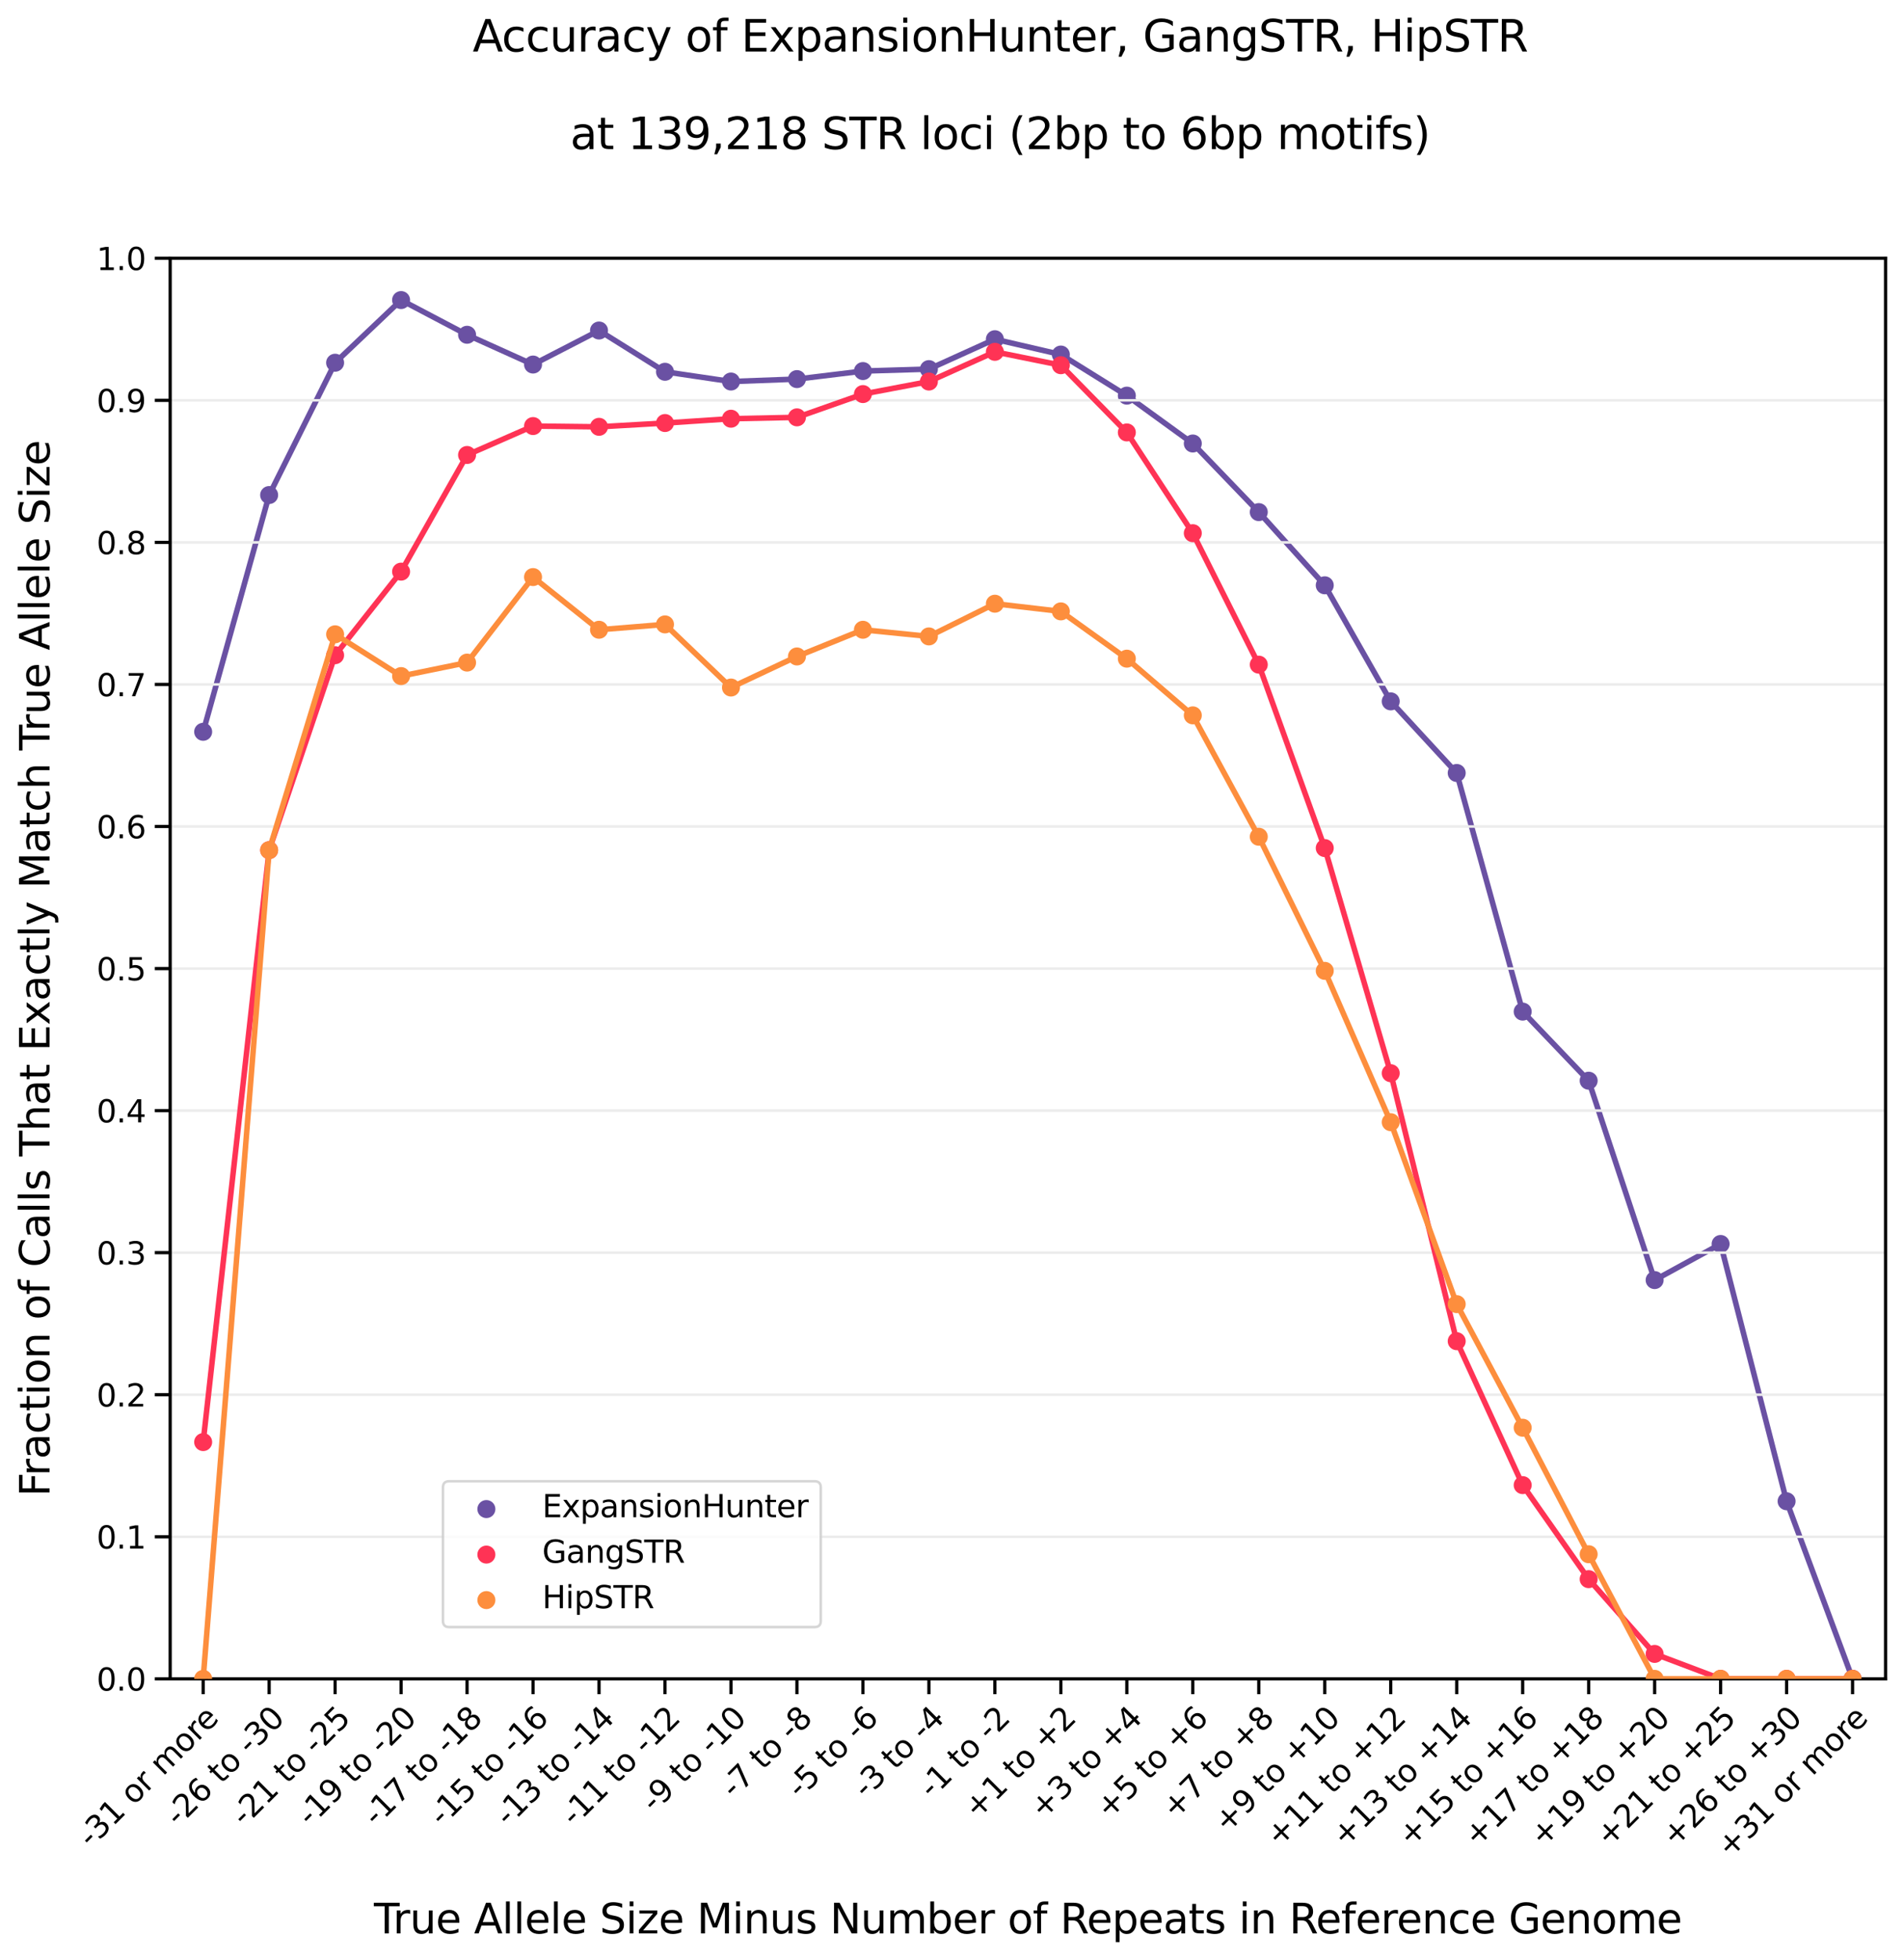 <?xml version="1.0" encoding="utf-8" standalone="no"?>
<!DOCTYPE svg PUBLIC "-//W3C//DTD SVG 1.1//EN"
  "http://www.w3.org/Graphics/SVG/1.1/DTD/svg11.dtd">
<svg xmlns:xlink="http://www.w3.org/1999/xlink" width="743.228pt" height="765.072pt" viewBox="0 0 743.228 765.072" xmlns="http://www.w3.org/2000/svg" version="1.1">
 <defs>
  <style type="text/css">*{stroke-linejoin: round; stroke-linecap: butt}</style>
 </defs>
 <g id="figure_1">
  <g id="patch_1">
   <path d="M 0 765.072 
L 743.228 765.072 
L 743.228 0 
L 0 0 
z
" style="fill: #ffffff"/>
  </g>
  <g id="axes_1">
   <g id="patch_2">
    <path d="M 66.428 655.2 
L 736.028 655.2 
L 736.028 100.8 
L 66.428 100.8 
z
" style="fill: #ffffff"/>
   </g>
   <g id="line2d_1">
    <path d="M 79.305 285.6 
L 105.059 193.2 
L 130.812 141.565 
L 156.566 117.106 
L 182.32 130.652 
L 208.074 142.271 
L 233.828 128.99 
L 259.582 145.095 
L 285.335 148.901 
L 311.089 147.95 
L 336.843 144.814 
L 362.597 144.053 
L 388.351 132.384 
L 414.105 138.369 
L 439.859 154.407 
L 465.612 173.087 
L 491.366 199.864 
L 517.12 228.428 
L 542.874 273.724 
L 568.628 301.67 
L 594.382 394.8 
L 620.135 421.768 
L 645.889 499.579 
L 671.643 485.486 
L 697.397 585.9 
L 723.151 655.2 
" clip-path="url(#p4a239b7ab8)" style="fill: none; stroke: #6a51a3; stroke-width: 2.16; stroke-linecap: square"/>
   </g>
   <g id="line2d_2">
    <path clip-path="url(#p4a239b7ab8)" style="fill: none; stroke: #6a51a3; stroke-width: 2.7; stroke-linecap: square"/>
   </g>
   <g id="line2d_3">
    <path clip-path="url(#p4a239b7ab8)" style="fill: none; stroke: #6a51a3; stroke-width: 2.7; stroke-linecap: square"/>
   </g>
   <g id="line2d_4">
    <path clip-path="url(#p4a239b7ab8)" style="fill: none; stroke: #6a51a3; stroke-width: 2.7; stroke-linecap: square"/>
   </g>
   <g id="line2d_5">
    <path clip-path="url(#p4a239b7ab8)" style="fill: none; stroke: #6a51a3; stroke-width: 2.7; stroke-linecap: square"/>
   </g>
   <g id="line2d_6">
    <path clip-path="url(#p4a239b7ab8)" style="fill: none; stroke: #6a51a3; stroke-width: 2.7; stroke-linecap: square"/>
   </g>
   <g id="line2d_7">
    <path clip-path="url(#p4a239b7ab8)" style="fill: none; stroke: #6a51a3; stroke-width: 2.7; stroke-linecap: square"/>
   </g>
   <g id="line2d_8">
    <path clip-path="url(#p4a239b7ab8)" style="fill: none; stroke: #6a51a3; stroke-width: 2.7; stroke-linecap: square"/>
   </g>
   <g id="line2d_9">
    <path clip-path="url(#p4a239b7ab8)" style="fill: none; stroke: #6a51a3; stroke-width: 2.7; stroke-linecap: square"/>
   </g>
   <g id="line2d_10">
    <path clip-path="url(#p4a239b7ab8)" style="fill: none; stroke: #6a51a3; stroke-width: 2.7; stroke-linecap: square"/>
   </g>
   <g id="line2d_11">
    <path clip-path="url(#p4a239b7ab8)" style="fill: none; stroke: #6a51a3; stroke-width: 2.7; stroke-linecap: square"/>
   </g>
   <g id="line2d_12">
    <path clip-path="url(#p4a239b7ab8)" style="fill: none; stroke: #6a51a3; stroke-width: 2.7; stroke-linecap: square"/>
   </g>
   <g id="line2d_13">
    <path clip-path="url(#p4a239b7ab8)" style="fill: none; stroke: #6a51a3; stroke-width: 2.7; stroke-linecap: square"/>
   </g>
   <g id="line2d_14">
    <path clip-path="url(#p4a239b7ab8)" style="fill: none; stroke: #6a51a3; stroke-width: 2.7; stroke-linecap: square"/>
   </g>
   <g id="line2d_15">
    <path clip-path="url(#p4a239b7ab8)" style="fill: none; stroke: #6a51a3; stroke-width: 2.7; stroke-linecap: square"/>
   </g>
   <g id="line2d_16">
    <path clip-path="url(#p4a239b7ab8)" style="fill: none; stroke: #6a51a3; stroke-width: 2.7; stroke-linecap: square"/>
   </g>
   <g id="line2d_17">
    <path clip-path="url(#p4a239b7ab8)" style="fill: none; stroke: #6a51a3; stroke-width: 2.7; stroke-linecap: square"/>
   </g>
   <g id="line2d_18">
    <path clip-path="url(#p4a239b7ab8)" style="fill: none; stroke: #6a51a3; stroke-width: 2.7; stroke-linecap: square"/>
   </g>
   <g id="line2d_19">
    <path clip-path="url(#p4a239b7ab8)" style="fill: none; stroke: #6a51a3; stroke-width: 2.7; stroke-linecap: square"/>
   </g>
   <g id="line2d_20">
    <path clip-path="url(#p4a239b7ab8)" style="fill: none; stroke: #6a51a3; stroke-width: 2.7; stroke-linecap: square"/>
   </g>
   <g id="line2d_21">
    <path clip-path="url(#p4a239b7ab8)" style="fill: none; stroke: #6a51a3; stroke-width: 2.7; stroke-linecap: square"/>
   </g>
   <g id="line2d_22">
    <path clip-path="url(#p4a239b7ab8)" style="fill: none; stroke: #6a51a3; stroke-width: 2.7; stroke-linecap: square"/>
   </g>
   <g id="line2d_23">
    <path clip-path="url(#p4a239b7ab8)" style="fill: none; stroke: #6a51a3; stroke-width: 2.7; stroke-linecap: square"/>
   </g>
   <g id="line2d_24">
    <path clip-path="url(#p4a239b7ab8)" style="fill: none; stroke: #6a51a3; stroke-width: 2.7; stroke-linecap: square"/>
   </g>
   <g id="line2d_25">
    <path clip-path="url(#p4a239b7ab8)" style="fill: none; stroke: #6a51a3; stroke-width: 2.7; stroke-linecap: square"/>
   </g>
   <g id="line2d_26">
    <path clip-path="url(#p4a239b7ab8)" style="fill: none; stroke: #6a51a3; stroke-width: 2.7; stroke-linecap: square"/>
   </g>
   <g id="line2d_27">
    <path clip-path="url(#p4a239b7ab8)" style="fill: none; stroke: #6a51a3; stroke-width: 2.7; stroke-linecap: square"/>
   </g>
   <g id="PathCollection_1">
    <defs>
     <path id="m8b6f619466" d="M 0 2.707 
C 0.718 2.707 1.407 2.422 1.914 1.914 
C 2.422 1.407 2.707 0.718 2.707 0 
C 2.707 -0.718 2.422 -1.407 1.914 -1.914 
C 1.407 -2.422 0.718 -2.707 0 -2.707 
C -0.718 -2.707 -1.407 -2.422 -1.914 -1.914 
C -2.422 -1.407 -2.707 -0.718 -2.707 0 
C -2.707 0.718 -2.422 1.407 -1.914 1.914 
C -1.407 2.422 -0.718 2.707 0 2.707 
z
" style="stroke: #6a51a3; stroke-width: 1.62"/>
    </defs>
    <g clip-path="url(#p4a239b7ab8)">
     <use xlink:href="#m8b6f619466" x="79.305" y="285.6" style="fill: #6a51a3; stroke: #6a51a3; stroke-width: 1.62"/>
     <use xlink:href="#m8b6f619466" x="105.059" y="193.2" style="fill: #6a51a3; stroke: #6a51a3; stroke-width: 1.62"/>
     <use xlink:href="#m8b6f619466" x="130.812" y="141.565" style="fill: #6a51a3; stroke: #6a51a3; stroke-width: 1.62"/>
     <use xlink:href="#m8b6f619466" x="156.566" y="117.106" style="fill: #6a51a3; stroke: #6a51a3; stroke-width: 1.62"/>
     <use xlink:href="#m8b6f619466" x="182.32" y="130.652" style="fill: #6a51a3; stroke: #6a51a3; stroke-width: 1.62"/>
     <use xlink:href="#m8b6f619466" x="208.074" y="142.271" style="fill: #6a51a3; stroke: #6a51a3; stroke-width: 1.62"/>
     <use xlink:href="#m8b6f619466" x="233.828" y="128.99" style="fill: #6a51a3; stroke: #6a51a3; stroke-width: 1.62"/>
     <use xlink:href="#m8b6f619466" x="259.582" y="145.095" style="fill: #6a51a3; stroke: #6a51a3; stroke-width: 1.62"/>
     <use xlink:href="#m8b6f619466" x="285.335" y="148.901" style="fill: #6a51a3; stroke: #6a51a3; stroke-width: 1.62"/>
     <use xlink:href="#m8b6f619466" x="311.089" y="147.95" style="fill: #6a51a3; stroke: #6a51a3; stroke-width: 1.62"/>
     <use xlink:href="#m8b6f619466" x="336.843" y="144.814" style="fill: #6a51a3; stroke: #6a51a3; stroke-width: 1.62"/>
     <use xlink:href="#m8b6f619466" x="362.597" y="144.053" style="fill: #6a51a3; stroke: #6a51a3; stroke-width: 1.62"/>
     <use xlink:href="#m8b6f619466" x="388.351" y="132.384" style="fill: #6a51a3; stroke: #6a51a3; stroke-width: 1.62"/>
     <use xlink:href="#m8b6f619466" x="414.105" y="138.369" style="fill: #6a51a3; stroke: #6a51a3; stroke-width: 1.62"/>
     <use xlink:href="#m8b6f619466" x="439.859" y="154.407" style="fill: #6a51a3; stroke: #6a51a3; stroke-width: 1.62"/>
     <use xlink:href="#m8b6f619466" x="465.612" y="173.087" style="fill: #6a51a3; stroke: #6a51a3; stroke-width: 1.62"/>
     <use xlink:href="#m8b6f619466" x="491.366" y="199.864" style="fill: #6a51a3; stroke: #6a51a3; stroke-width: 1.62"/>
     <use xlink:href="#m8b6f619466" x="517.12" y="228.428" style="fill: #6a51a3; stroke: #6a51a3; stroke-width: 1.62"/>
     <use xlink:href="#m8b6f619466" x="542.874" y="273.724" style="fill: #6a51a3; stroke: #6a51a3; stroke-width: 1.62"/>
     <use xlink:href="#m8b6f619466" x="568.628" y="301.67" style="fill: #6a51a3; stroke: #6a51a3; stroke-width: 1.62"/>
     <use xlink:href="#m8b6f619466" x="594.382" y="394.8" style="fill: #6a51a3; stroke: #6a51a3; stroke-width: 1.62"/>
     <use xlink:href="#m8b6f619466" x="620.135" y="421.768" style="fill: #6a51a3; stroke: #6a51a3; stroke-width: 1.62"/>
     <use xlink:href="#m8b6f619466" x="645.889" y="499.579" style="fill: #6a51a3; stroke: #6a51a3; stroke-width: 1.62"/>
     <use xlink:href="#m8b6f619466" x="671.643" y="485.486" style="fill: #6a51a3; stroke: #6a51a3; stroke-width: 1.62"/>
     <use xlink:href="#m8b6f619466" x="697.397" y="585.9" style="fill: #6a51a3; stroke: #6a51a3; stroke-width: 1.62"/>
     <use xlink:href="#m8b6f619466" x="723.151" y="655.2" style="fill: #6a51a3; stroke: #6a51a3; stroke-width: 1.62"/>
    </g>
   </g>
   <g id="matplotlib.axis_1">
    <g id="xtick_1">
     <g id="line2d_28">
      <defs>
       <path id="m18f04d65d6" d="M 0 0 
L 0 6 
" style="stroke: #000000; stroke-width: 1.25"/>
      </defs>
      <g>
       <use xlink:href="#m18f04d65d6" x="79.305" y="655.2" style="stroke: #000000; stroke-width: 1.25"/>
      </g>
     </g>
     <g id="text_1">
      <!-- -31 or more -->
      <g transform="translate(35.482 721.525)rotate(-45)scale(0.121 -0.121)">
       <defs>
        <path id="DejaVuSans-2d" d="M 313 2009 
L 1997 2009 
L 1997 1497 
L 313 1497 
L 313 2009 
z
" transform="scale(0.016)"/>
        <path id="DejaVuSans-33" d="M 2597 2516 
Q 3050 2419 3304 2112 
Q 3559 1806 3559 1356 
Q 3559 666 3084 287 
Q 2609 -91 1734 -91 
Q 1441 -91 1130 -33 
Q 819 25 488 141 
L 488 750 
Q 750 597 1062 519 
Q 1375 441 1716 441 
Q 2309 441 2620 675 
Q 2931 909 2931 1356 
Q 2931 1769 2642 2001 
Q 2353 2234 1838 2234 
L 1294 2234 
L 1294 2753 
L 1863 2753 
Q 2328 2753 2575 2939 
Q 2822 3125 2822 3475 
Q 2822 3834 2567 4026 
Q 2313 4219 1838 4219 
Q 1578 4219 1281 4162 
Q 984 4106 628 3988 
L 628 4550 
Q 988 4650 1302 4700 
Q 1616 4750 1894 4750 
Q 2613 4750 3031 4423 
Q 3450 4097 3450 3541 
Q 3450 3153 3228 2886 
Q 3006 2619 2597 2516 
z
" transform="scale(0.016)"/>
        <path id="DejaVuSans-31" d="M 794 531 
L 1825 531 
L 1825 4091 
L 703 3866 
L 703 4441 
L 1819 4666 
L 2450 4666 
L 2450 531 
L 3481 531 
L 3481 0 
L 794 0 
L 794 531 
z
" transform="scale(0.016)"/>
        <path id="DejaVuSans-20" transform="scale(0.016)"/>
        <path id="DejaVuSans-6f" d="M 1959 3097 
Q 1497 3097 1228 2736 
Q 959 2375 959 1747 
Q 959 1119 1226 758 
Q 1494 397 1959 397 
Q 2419 397 2687 759 
Q 2956 1122 2956 1747 
Q 2956 2369 2687 2733 
Q 2419 3097 1959 3097 
z
M 1959 3584 
Q 2709 3584 3137 3096 
Q 3566 2609 3566 1747 
Q 3566 888 3137 398 
Q 2709 -91 1959 -91 
Q 1206 -91 779 398 
Q 353 888 353 1747 
Q 353 2609 779 3096 
Q 1206 3584 1959 3584 
z
" transform="scale(0.016)"/>
        <path id="DejaVuSans-72" d="M 2631 2963 
Q 2534 3019 2420 3045 
Q 2306 3072 2169 3072 
Q 1681 3072 1420 2755 
Q 1159 2438 1159 1844 
L 1159 0 
L 581 0 
L 581 3500 
L 1159 3500 
L 1159 2956 
Q 1341 3275 1631 3429 
Q 1922 3584 2338 3584 
Q 2397 3584 2469 3576 
Q 2541 3569 2628 3553 
L 2631 2963 
z
" transform="scale(0.016)"/>
        <path id="DejaVuSans-6d" d="M 3328 2828 
Q 3544 3216 3844 3400 
Q 4144 3584 4550 3584 
Q 5097 3584 5394 3201 
Q 5691 2819 5691 2113 
L 5691 0 
L 5113 0 
L 5113 2094 
Q 5113 2597 4934 2840 
Q 4756 3084 4391 3084 
Q 3944 3084 3684 2787 
Q 3425 2491 3425 1978 
L 3425 0 
L 2847 0 
L 2847 2094 
Q 2847 2600 2669 2842 
Q 2491 3084 2119 3084 
Q 1678 3084 1418 2786 
Q 1159 2488 1159 1978 
L 1159 0 
L 581 0 
L 581 3500 
L 1159 3500 
L 1159 2956 
Q 1356 3278 1631 3431 
Q 1906 3584 2284 3584 
Q 2666 3584 2933 3390 
Q 3200 3197 3328 2828 
z
" transform="scale(0.016)"/>
        <path id="DejaVuSans-65" d="M 3597 1894 
L 3597 1613 
L 953 1613 
Q 991 1019 1311 708 
Q 1631 397 2203 397 
Q 2534 397 2845 478 
Q 3156 559 3463 722 
L 3463 178 
Q 3153 47 2828 -22 
Q 2503 -91 2169 -91 
Q 1331 -91 842 396 
Q 353 884 353 1716 
Q 353 2575 817 3079 
Q 1281 3584 2069 3584 
Q 2775 3584 3186 3129 
Q 3597 2675 3597 1894 
z
M 3022 2063 
Q 3016 2534 2758 2815 
Q 2500 3097 2075 3097 
Q 1594 3097 1305 2825 
Q 1016 2553 972 2059 
L 3022 2063 
z
" transform="scale(0.016)"/>
       </defs>
       <use xlink:href="#DejaVuSans-2d"/>
       <use xlink:href="#DejaVuSans-33" x="36.084"/>
       <use xlink:href="#DejaVuSans-31" x="99.707"/>
       <use xlink:href="#DejaVuSans-20" x="163.33"/>
       <use xlink:href="#DejaVuSans-6f" x="195.117"/>
       <use xlink:href="#DejaVuSans-72" x="256.299"/>
       <use xlink:href="#DejaVuSans-20" x="297.412"/>
       <use xlink:href="#DejaVuSans-6d" x="329.199"/>
       <use xlink:href="#DejaVuSans-6f" x="426.611"/>
       <use xlink:href="#DejaVuSans-72" x="487.793"/>
       <use xlink:href="#DejaVuSans-65" x="526.656"/>
      </g>
     </g>
    </g>
    <g id="xtick_2">
     <g id="line2d_29">
      <g>
       <use xlink:href="#m18f04d65d6" x="105.059" y="655.2" style="stroke: #000000; stroke-width: 1.25"/>
      </g>
     </g>
     <g id="text_2">
      <!-- -26 to -30 -->
      <g transform="translate(69.583 713.178)rotate(-45)scale(0.121 -0.121)">
       <defs>
        <path id="DejaVuSans-32" d="M 1228 531 
L 3431 531 
L 3431 0 
L 469 0 
L 469 531 
Q 828 903 1448 1529 
Q 2069 2156 2228 2338 
Q 2531 2678 2651 2914 
Q 2772 3150 2772 3378 
Q 2772 3750 2511 3984 
Q 2250 4219 1831 4219 
Q 1534 4219 1204 4116 
Q 875 4013 500 3803 
L 500 4441 
Q 881 4594 1212 4672 
Q 1544 4750 1819 4750 
Q 2544 4750 2975 4387 
Q 3406 4025 3406 3419 
Q 3406 3131 3298 2873 
Q 3191 2616 2906 2266 
Q 2828 2175 2409 1742 
Q 1991 1309 1228 531 
z
" transform="scale(0.016)"/>
        <path id="DejaVuSans-36" d="M 2113 2584 
Q 1688 2584 1439 2293 
Q 1191 2003 1191 1497 
Q 1191 994 1439 701 
Q 1688 409 2113 409 
Q 2538 409 2786 701 
Q 3034 994 3034 1497 
Q 3034 2003 2786 2293 
Q 2538 2584 2113 2584 
z
M 3366 4563 
L 3366 3988 
Q 3128 4100 2886 4159 
Q 2644 4219 2406 4219 
Q 1781 4219 1451 3797 
Q 1122 3375 1075 2522 
Q 1259 2794 1537 2939 
Q 1816 3084 2150 3084 
Q 2853 3084 3261 2657 
Q 3669 2231 3669 1497 
Q 3669 778 3244 343 
Q 2819 -91 2113 -91 
Q 1303 -91 875 529 
Q 447 1150 447 2328 
Q 447 3434 972 4092 
Q 1497 4750 2381 4750 
Q 2619 4750 2861 4703 
Q 3103 4656 3366 4563 
z
" transform="scale(0.016)"/>
        <path id="DejaVuSans-74" d="M 1172 4494 
L 1172 3500 
L 2356 3500 
L 2356 3053 
L 1172 3053 
L 1172 1153 
Q 1172 725 1289 603 
Q 1406 481 1766 481 
L 2356 481 
L 2356 0 
L 1766 0 
Q 1100 0 847 248 
Q 594 497 594 1153 
L 594 3053 
L 172 3053 
L 172 3500 
L 594 3500 
L 594 4494 
L 1172 4494 
z
" transform="scale(0.016)"/>
        <path id="DejaVuSans-30" d="M 2034 4250 
Q 1547 4250 1301 3770 
Q 1056 3291 1056 2328 
Q 1056 1369 1301 889 
Q 1547 409 2034 409 
Q 2525 409 2770 889 
Q 3016 1369 3016 2328 
Q 3016 3291 2770 3770 
Q 2525 4250 2034 4250 
z
M 2034 4750 
Q 2819 4750 3233 4129 
Q 3647 3509 3647 2328 
Q 3647 1150 3233 529 
Q 2819 -91 2034 -91 
Q 1250 -91 836 529 
Q 422 1150 422 2328 
Q 422 3509 836 4129 
Q 1250 4750 2034 4750 
z
" transform="scale(0.016)"/>
       </defs>
       <use xlink:href="#DejaVuSans-2d"/>
       <use xlink:href="#DejaVuSans-32" x="36.084"/>
       <use xlink:href="#DejaVuSans-36" x="99.707"/>
       <use xlink:href="#DejaVuSans-20" x="163.33"/>
       <use xlink:href="#DejaVuSans-74" x="195.117"/>
       <use xlink:href="#DejaVuSans-6f" x="234.326"/>
       <use xlink:href="#DejaVuSans-20" x="295.508"/>
       <use xlink:href="#DejaVuSans-2d" x="327.295"/>
       <use xlink:href="#DejaVuSans-33" x="363.379"/>
       <use xlink:href="#DejaVuSans-30" x="427.002"/>
      </g>
     </g>
    </g>
    <g id="xtick_3">
     <g id="line2d_30">
      <g>
       <use xlink:href="#m18f04d65d6" x="130.812" y="655.2" style="stroke: #000000; stroke-width: 1.25"/>
      </g>
     </g>
     <g id="text_3">
      <!-- -21 to -25 -->
      <g transform="translate(95.337 713.178)rotate(-45)scale(0.121 -0.121)">
       <defs>
        <path id="DejaVuSans-35" d="M 691 4666 
L 3169 4666 
L 3169 4134 
L 1269 4134 
L 1269 2991 
Q 1406 3038 1543 3061 
Q 1681 3084 1819 3084 
Q 2600 3084 3056 2656 
Q 3513 2228 3513 1497 
Q 3513 744 3044 326 
Q 2575 -91 1722 -91 
Q 1428 -91 1123 -41 
Q 819 9 494 109 
L 494 744 
Q 775 591 1075 516 
Q 1375 441 1709 441 
Q 2250 441 2565 725 
Q 2881 1009 2881 1497 
Q 2881 1984 2565 2268 
Q 2250 2553 1709 2553 
Q 1456 2553 1204 2497 
Q 953 2441 691 2322 
L 691 4666 
z
" transform="scale(0.016)"/>
       </defs>
       <use xlink:href="#DejaVuSans-2d"/>
       <use xlink:href="#DejaVuSans-32" x="36.084"/>
       <use xlink:href="#DejaVuSans-31" x="99.707"/>
       <use xlink:href="#DejaVuSans-20" x="163.33"/>
       <use xlink:href="#DejaVuSans-74" x="195.117"/>
       <use xlink:href="#DejaVuSans-6f" x="234.326"/>
       <use xlink:href="#DejaVuSans-20" x="295.508"/>
       <use xlink:href="#DejaVuSans-2d" x="327.295"/>
       <use xlink:href="#DejaVuSans-32" x="363.379"/>
       <use xlink:href="#DejaVuSans-35" x="427.002"/>
      </g>
     </g>
    </g>
    <g id="xtick_4">
     <g id="line2d_31">
      <g>
       <use xlink:href="#m18f04d65d6" x="156.566" y="655.2" style="stroke: #000000; stroke-width: 1.25"/>
      </g>
     </g>
     <g id="text_4">
      <!-- -19 to -20 -->
      <g transform="translate(121.091 713.178)rotate(-45)scale(0.121 -0.121)">
       <defs>
        <path id="DejaVuSans-39" d="M 703 97 
L 703 672 
Q 941 559 1184 500 
Q 1428 441 1663 441 
Q 2288 441 2617 861 
Q 2947 1281 2994 2138 
Q 2813 1869 2534 1725 
Q 2256 1581 1919 1581 
Q 1219 1581 811 2004 
Q 403 2428 403 3163 
Q 403 3881 828 4315 
Q 1253 4750 1959 4750 
Q 2769 4750 3195 4129 
Q 3622 3509 3622 2328 
Q 3622 1225 3098 567 
Q 2575 -91 1691 -91 
Q 1453 -91 1209 -44 
Q 966 3 703 97 
z
M 1959 2075 
Q 2384 2075 2632 2365 
Q 2881 2656 2881 3163 
Q 2881 3666 2632 3958 
Q 2384 4250 1959 4250 
Q 1534 4250 1286 3958 
Q 1038 3666 1038 3163 
Q 1038 2656 1286 2365 
Q 1534 2075 1959 2075 
z
" transform="scale(0.016)"/>
       </defs>
       <use xlink:href="#DejaVuSans-2d"/>
       <use xlink:href="#DejaVuSans-31" x="36.084"/>
       <use xlink:href="#DejaVuSans-39" x="99.707"/>
       <use xlink:href="#DejaVuSans-20" x="163.33"/>
       <use xlink:href="#DejaVuSans-74" x="195.117"/>
       <use xlink:href="#DejaVuSans-6f" x="234.326"/>
       <use xlink:href="#DejaVuSans-20" x="295.508"/>
       <use xlink:href="#DejaVuSans-2d" x="327.295"/>
       <use xlink:href="#DejaVuSans-32" x="363.379"/>
       <use xlink:href="#DejaVuSans-30" x="427.002"/>
      </g>
     </g>
    </g>
    <g id="xtick_5">
     <g id="line2d_32">
      <g>
       <use xlink:href="#m18f04d65d6" x="182.32" y="655.2" style="stroke: #000000; stroke-width: 1.25"/>
      </g>
     </g>
     <g id="text_5">
      <!-- -17 to -18 -->
      <g transform="translate(146.845 713.178)rotate(-45)scale(0.121 -0.121)">
       <defs>
        <path id="DejaVuSans-37" d="M 525 4666 
L 3525 4666 
L 3525 4397 
L 1831 0 
L 1172 0 
L 2766 4134 
L 525 4134 
L 525 4666 
z
" transform="scale(0.016)"/>
        <path id="DejaVuSans-38" d="M 2034 2216 
Q 1584 2216 1326 1975 
Q 1069 1734 1069 1313 
Q 1069 891 1326 650 
Q 1584 409 2034 409 
Q 2484 409 2743 651 
Q 3003 894 3003 1313 
Q 3003 1734 2745 1975 
Q 2488 2216 2034 2216 
z
M 1403 2484 
Q 997 2584 770 2862 
Q 544 3141 544 3541 
Q 544 4100 942 4425 
Q 1341 4750 2034 4750 
Q 2731 4750 3128 4425 
Q 3525 4100 3525 3541 
Q 3525 3141 3298 2862 
Q 3072 2584 2669 2484 
Q 3125 2378 3379 2068 
Q 3634 1759 3634 1313 
Q 3634 634 3220 271 
Q 2806 -91 2034 -91 
Q 1263 -91 848 271 
Q 434 634 434 1313 
Q 434 1759 690 2068 
Q 947 2378 1403 2484 
z
M 1172 3481 
Q 1172 3119 1398 2916 
Q 1625 2713 2034 2713 
Q 2441 2713 2670 2916 
Q 2900 3119 2900 3481 
Q 2900 3844 2670 4047 
Q 2441 4250 2034 4250 
Q 1625 4250 1398 4047 
Q 1172 3844 1172 3481 
z
" transform="scale(0.016)"/>
       </defs>
       <use xlink:href="#DejaVuSans-2d"/>
       <use xlink:href="#DejaVuSans-31" x="36.084"/>
       <use xlink:href="#DejaVuSans-37" x="99.707"/>
       <use xlink:href="#DejaVuSans-20" x="163.33"/>
       <use xlink:href="#DejaVuSans-74" x="195.117"/>
       <use xlink:href="#DejaVuSans-6f" x="234.326"/>
       <use xlink:href="#DejaVuSans-20" x="295.508"/>
       <use xlink:href="#DejaVuSans-2d" x="327.295"/>
       <use xlink:href="#DejaVuSans-31" x="363.379"/>
       <use xlink:href="#DejaVuSans-38" x="427.002"/>
      </g>
     </g>
    </g>
    <g id="xtick_6">
     <g id="line2d_33">
      <g>
       <use xlink:href="#m18f04d65d6" x="208.074" y="655.2" style="stroke: #000000; stroke-width: 1.25"/>
      </g>
     </g>
     <g id="text_6">
      <!-- -15 to -16 -->
      <g transform="translate(172.599 713.178)rotate(-45)scale(0.121 -0.121)">
       <use xlink:href="#DejaVuSans-2d"/>
       <use xlink:href="#DejaVuSans-31" x="36.084"/>
       <use xlink:href="#DejaVuSans-35" x="99.707"/>
       <use xlink:href="#DejaVuSans-20" x="163.33"/>
       <use xlink:href="#DejaVuSans-74" x="195.117"/>
       <use xlink:href="#DejaVuSans-6f" x="234.326"/>
       <use xlink:href="#DejaVuSans-20" x="295.508"/>
       <use xlink:href="#DejaVuSans-2d" x="327.295"/>
       <use xlink:href="#DejaVuSans-31" x="363.379"/>
       <use xlink:href="#DejaVuSans-36" x="427.002"/>
      </g>
     </g>
    </g>
    <g id="xtick_7">
     <g id="line2d_34">
      <g>
       <use xlink:href="#m18f04d65d6" x="233.828" y="655.2" style="stroke: #000000; stroke-width: 1.25"/>
      </g>
     </g>
     <g id="text_7">
      <!-- -13 to -14 -->
      <g transform="translate(198.352 713.178)rotate(-45)scale(0.121 -0.121)">
       <defs>
        <path id="DejaVuSans-34" d="M 2419 4116 
L 825 1625 
L 2419 1625 
L 2419 4116 
z
M 2253 4666 
L 3047 4666 
L 3047 1625 
L 3713 1625 
L 3713 1100 
L 3047 1100 
L 3047 0 
L 2419 0 
L 2419 1100 
L 313 1100 
L 313 1709 
L 2253 4666 
z
" transform="scale(0.016)"/>
       </defs>
       <use xlink:href="#DejaVuSans-2d"/>
       <use xlink:href="#DejaVuSans-31" x="36.084"/>
       <use xlink:href="#DejaVuSans-33" x="99.707"/>
       <use xlink:href="#DejaVuSans-20" x="163.33"/>
       <use xlink:href="#DejaVuSans-74" x="195.117"/>
       <use xlink:href="#DejaVuSans-6f" x="234.326"/>
       <use xlink:href="#DejaVuSans-20" x="295.508"/>
       <use xlink:href="#DejaVuSans-2d" x="327.295"/>
       <use xlink:href="#DejaVuSans-31" x="363.379"/>
       <use xlink:href="#DejaVuSans-34" x="427.002"/>
      </g>
     </g>
    </g>
    <g id="xtick_8">
     <g id="line2d_35">
      <g>
       <use xlink:href="#m18f04d65d6" x="259.582" y="655.2" style="stroke: #000000; stroke-width: 1.25"/>
      </g>
     </g>
     <g id="text_8">
      <!-- -11 to -12 -->
      <g transform="translate(224.106 713.178)rotate(-45)scale(0.121 -0.121)">
       <use xlink:href="#DejaVuSans-2d"/>
       <use xlink:href="#DejaVuSans-31" x="36.084"/>
       <use xlink:href="#DejaVuSans-31" x="99.707"/>
       <use xlink:href="#DejaVuSans-20" x="163.33"/>
       <use xlink:href="#DejaVuSans-74" x="195.117"/>
       <use xlink:href="#DejaVuSans-6f" x="234.326"/>
       <use xlink:href="#DejaVuSans-20" x="295.508"/>
       <use xlink:href="#DejaVuSans-2d" x="327.295"/>
       <use xlink:href="#DejaVuSans-31" x="363.379"/>
       <use xlink:href="#DejaVuSans-32" x="427.002"/>
      </g>
     </g>
    </g>
    <g id="xtick_9">
     <g id="line2d_36">
      <g>
       <use xlink:href="#m18f04d65d6" x="285.335" y="655.2" style="stroke: #000000; stroke-width: 1.25"/>
      </g>
     </g>
     <g id="text_9">
      <!-- -9 to -10 -->
      <g transform="translate(255.304 707.734)rotate(-45)scale(0.121 -0.121)">
       <use xlink:href="#DejaVuSans-2d"/>
       <use xlink:href="#DejaVuSans-39" x="36.084"/>
       <use xlink:href="#DejaVuSans-20" x="99.707"/>
       <use xlink:href="#DejaVuSans-74" x="131.494"/>
       <use xlink:href="#DejaVuSans-6f" x="170.703"/>
       <use xlink:href="#DejaVuSans-20" x="231.885"/>
       <use xlink:href="#DejaVuSans-2d" x="263.672"/>
       <use xlink:href="#DejaVuSans-31" x="299.756"/>
       <use xlink:href="#DejaVuSans-30" x="363.379"/>
      </g>
     </g>
    </g>
    <g id="xtick_10">
     <g id="line2d_37">
      <g>
       <use xlink:href="#m18f04d65d6" x="311.089" y="655.2" style="stroke: #000000; stroke-width: 1.25"/>
      </g>
     </g>
     <g id="text_10">
      <!-- -7 to -8 -->
      <g transform="translate(286.502 702.29)rotate(-45)scale(0.121 -0.121)">
       <use xlink:href="#DejaVuSans-2d"/>
       <use xlink:href="#DejaVuSans-37" x="36.084"/>
       <use xlink:href="#DejaVuSans-20" x="99.707"/>
       <use xlink:href="#DejaVuSans-74" x="131.494"/>
       <use xlink:href="#DejaVuSans-6f" x="170.703"/>
       <use xlink:href="#DejaVuSans-20" x="231.885"/>
       <use xlink:href="#DejaVuSans-2d" x="263.672"/>
       <use xlink:href="#DejaVuSans-38" x="299.756"/>
      </g>
     </g>
    </g>
    <g id="xtick_11">
     <g id="line2d_38">
      <g>
       <use xlink:href="#m18f04d65d6" x="336.843" y="655.2" style="stroke: #000000; stroke-width: 1.25"/>
      </g>
     </g>
     <g id="text_11">
      <!-- -5 to -6 -->
      <g transform="translate(312.255 702.29)rotate(-45)scale(0.121 -0.121)">
       <use xlink:href="#DejaVuSans-2d"/>
       <use xlink:href="#DejaVuSans-35" x="36.084"/>
       <use xlink:href="#DejaVuSans-20" x="99.707"/>
       <use xlink:href="#DejaVuSans-74" x="131.494"/>
       <use xlink:href="#DejaVuSans-6f" x="170.703"/>
       <use xlink:href="#DejaVuSans-20" x="231.885"/>
       <use xlink:href="#DejaVuSans-2d" x="263.672"/>
       <use xlink:href="#DejaVuSans-36" x="299.756"/>
      </g>
     </g>
    </g>
    <g id="xtick_12">
     <g id="line2d_39">
      <g>
       <use xlink:href="#m18f04d65d6" x="362.597" y="655.2" style="stroke: #000000; stroke-width: 1.25"/>
      </g>
     </g>
     <g id="text_12">
      <!-- -3 to -4 -->
      <g transform="translate(338.009 702.29)rotate(-45)scale(0.121 -0.121)">
       <use xlink:href="#DejaVuSans-2d"/>
       <use xlink:href="#DejaVuSans-33" x="36.084"/>
       <use xlink:href="#DejaVuSans-20" x="99.707"/>
       <use xlink:href="#DejaVuSans-74" x="131.494"/>
       <use xlink:href="#DejaVuSans-6f" x="170.703"/>
       <use xlink:href="#DejaVuSans-20" x="231.885"/>
       <use xlink:href="#DejaVuSans-2d" x="263.672"/>
       <use xlink:href="#DejaVuSans-34" x="299.756"/>
      </g>
     </g>
    </g>
    <g id="xtick_13">
     <g id="line2d_40">
      <g>
       <use xlink:href="#m18f04d65d6" x="388.351" y="655.2" style="stroke: #000000; stroke-width: 1.25"/>
      </g>
     </g>
     <g id="text_13">
      <!-- -1 to -2 -->
      <g transform="translate(363.763 702.29)rotate(-45)scale(0.121 -0.121)">
       <use xlink:href="#DejaVuSans-2d"/>
       <use xlink:href="#DejaVuSans-31" x="36.084"/>
       <use xlink:href="#DejaVuSans-20" x="99.707"/>
       <use xlink:href="#DejaVuSans-74" x="131.494"/>
       <use xlink:href="#DejaVuSans-6f" x="170.703"/>
       <use xlink:href="#DejaVuSans-20" x="231.885"/>
       <use xlink:href="#DejaVuSans-2d" x="263.672"/>
       <use xlink:href="#DejaVuSans-32" x="299.756"/>
      </g>
     </g>
    </g>
    <g id="xtick_14">
     <g id="line2d_41">
      <g>
       <use xlink:href="#m18f04d65d6" x="414.105" y="655.2" style="stroke: #000000; stroke-width: 1.25"/>
      </g>
     </g>
     <g id="text_14">
      <!-- +1 to +2 -->
      <g transform="translate(381.351 710.456)rotate(-45)scale(0.121 -0.121)">
       <defs>
        <path id="DejaVuSans-2b" d="M 2944 4013 
L 2944 2272 
L 4684 2272 
L 4684 1741 
L 2944 1741 
L 2944 0 
L 2419 0 
L 2419 1741 
L 678 1741 
L 678 2272 
L 2419 2272 
L 2419 4013 
L 2944 4013 
z
" transform="scale(0.016)"/>
       </defs>
       <use xlink:href="#DejaVuSans-2b"/>
       <use xlink:href="#DejaVuSans-31" x="83.789"/>
       <use xlink:href="#DejaVuSans-20" x="147.412"/>
       <use xlink:href="#DejaVuSans-74" x="179.199"/>
       <use xlink:href="#DejaVuSans-6f" x="218.408"/>
       <use xlink:href="#DejaVuSans-20" x="279.59"/>
       <use xlink:href="#DejaVuSans-2b" x="311.377"/>
       <use xlink:href="#DejaVuSans-32" x="395.166"/>
      </g>
     </g>
    </g>
    <g id="xtick_15">
     <g id="line2d_42">
      <g>
       <use xlink:href="#m18f04d65d6" x="439.859" y="655.2" style="stroke: #000000; stroke-width: 1.25"/>
      </g>
     </g>
     <g id="text_15">
      <!-- +3 to +4 -->
      <g transform="translate(407.105 710.456)rotate(-45)scale(0.121 -0.121)">
       <use xlink:href="#DejaVuSans-2b"/>
       <use xlink:href="#DejaVuSans-33" x="83.789"/>
       <use xlink:href="#DejaVuSans-20" x="147.412"/>
       <use xlink:href="#DejaVuSans-74" x="179.199"/>
       <use xlink:href="#DejaVuSans-6f" x="218.408"/>
       <use xlink:href="#DejaVuSans-20" x="279.59"/>
       <use xlink:href="#DejaVuSans-2b" x="311.377"/>
       <use xlink:href="#DejaVuSans-34" x="395.166"/>
      </g>
     </g>
    </g>
    <g id="xtick_16">
     <g id="line2d_43">
      <g>
       <use xlink:href="#m18f04d65d6" x="465.612" y="655.2" style="stroke: #000000; stroke-width: 1.25"/>
      </g>
     </g>
     <g id="text_16">
      <!-- +5 to +6 -->
      <g transform="translate(432.859 710.456)rotate(-45)scale(0.121 -0.121)">
       <use xlink:href="#DejaVuSans-2b"/>
       <use xlink:href="#DejaVuSans-35" x="83.789"/>
       <use xlink:href="#DejaVuSans-20" x="147.412"/>
       <use xlink:href="#DejaVuSans-74" x="179.199"/>
       <use xlink:href="#DejaVuSans-6f" x="218.408"/>
       <use xlink:href="#DejaVuSans-20" x="279.59"/>
       <use xlink:href="#DejaVuSans-2b" x="311.377"/>
       <use xlink:href="#DejaVuSans-36" x="395.166"/>
      </g>
     </g>
    </g>
    <g id="xtick_17">
     <g id="line2d_44">
      <g>
       <use xlink:href="#m18f04d65d6" x="491.366" y="655.2" style="stroke: #000000; stroke-width: 1.25"/>
      </g>
     </g>
     <g id="text_17">
      <!-- +7 to +8 -->
      <g transform="translate(458.613 710.456)rotate(-45)scale(0.121 -0.121)">
       <use xlink:href="#DejaVuSans-2b"/>
       <use xlink:href="#DejaVuSans-37" x="83.789"/>
       <use xlink:href="#DejaVuSans-20" x="147.412"/>
       <use xlink:href="#DejaVuSans-74" x="179.199"/>
       <use xlink:href="#DejaVuSans-6f" x="218.408"/>
       <use xlink:href="#DejaVuSans-20" x="279.59"/>
       <use xlink:href="#DejaVuSans-2b" x="311.377"/>
       <use xlink:href="#DejaVuSans-38" x="395.166"/>
      </g>
     </g>
    </g>
    <g id="xtick_18">
     <g id="line2d_45">
      <g>
       <use xlink:href="#m18f04d65d6" x="517.12" y="655.2" style="stroke: #000000; stroke-width: 1.25"/>
      </g>
     </g>
     <g id="text_18">
      <!-- +9 to +10 -->
      <g transform="translate(478.923 715.9)rotate(-45)scale(0.121 -0.121)">
       <use xlink:href="#DejaVuSans-2b"/>
       <use xlink:href="#DejaVuSans-39" x="83.789"/>
       <use xlink:href="#DejaVuSans-20" x="147.412"/>
       <use xlink:href="#DejaVuSans-74" x="179.199"/>
       <use xlink:href="#DejaVuSans-6f" x="218.408"/>
       <use xlink:href="#DejaVuSans-20" x="279.59"/>
       <use xlink:href="#DejaVuSans-2b" x="311.377"/>
       <use xlink:href="#DejaVuSans-31" x="395.166"/>
       <use xlink:href="#DejaVuSans-30" x="458.789"/>
      </g>
     </g>
    </g>
    <g id="xtick_19">
     <g id="line2d_46">
      <g>
       <use xlink:href="#m18f04d65d6" x="542.874" y="655.2" style="stroke: #000000; stroke-width: 1.25"/>
      </g>
     </g>
     <g id="text_19">
      <!-- +11 to +12 -->
      <g transform="translate(499.233 721.343)rotate(-45)scale(0.121 -0.121)">
       <use xlink:href="#DejaVuSans-2b"/>
       <use xlink:href="#DejaVuSans-31" x="83.789"/>
       <use xlink:href="#DejaVuSans-31" x="147.412"/>
       <use xlink:href="#DejaVuSans-20" x="211.035"/>
       <use xlink:href="#DejaVuSans-74" x="242.822"/>
       <use xlink:href="#DejaVuSans-6f" x="282.031"/>
       <use xlink:href="#DejaVuSans-20" x="343.213"/>
       <use xlink:href="#DejaVuSans-2b" x="375"/>
       <use xlink:href="#DejaVuSans-31" x="458.789"/>
       <use xlink:href="#DejaVuSans-32" x="522.412"/>
      </g>
     </g>
    </g>
    <g id="xtick_20">
     <g id="line2d_47">
      <g>
       <use xlink:href="#m18f04d65d6" x="568.628" y="655.2" style="stroke: #000000; stroke-width: 1.25"/>
      </g>
     </g>
     <g id="text_20">
      <!-- +13 to +14 -->
      <g transform="translate(524.987 721.343)rotate(-45)scale(0.121 -0.121)">
       <use xlink:href="#DejaVuSans-2b"/>
       <use xlink:href="#DejaVuSans-31" x="83.789"/>
       <use xlink:href="#DejaVuSans-33" x="147.412"/>
       <use xlink:href="#DejaVuSans-20" x="211.035"/>
       <use xlink:href="#DejaVuSans-74" x="242.822"/>
       <use xlink:href="#DejaVuSans-6f" x="282.031"/>
       <use xlink:href="#DejaVuSans-20" x="343.213"/>
       <use xlink:href="#DejaVuSans-2b" x="375"/>
       <use xlink:href="#DejaVuSans-31" x="458.789"/>
       <use xlink:href="#DejaVuSans-34" x="522.412"/>
      </g>
     </g>
    </g>
    <g id="xtick_21">
     <g id="line2d_48">
      <g>
       <use xlink:href="#m18f04d65d6" x="594.382" y="655.2" style="stroke: #000000; stroke-width: 1.25"/>
      </g>
     </g>
     <g id="text_21">
      <!-- +15 to +16 -->
      <g transform="translate(550.741 721.343)rotate(-45)scale(0.121 -0.121)">
       <use xlink:href="#DejaVuSans-2b"/>
       <use xlink:href="#DejaVuSans-31" x="83.789"/>
       <use xlink:href="#DejaVuSans-35" x="147.412"/>
       <use xlink:href="#DejaVuSans-20" x="211.035"/>
       <use xlink:href="#DejaVuSans-74" x="242.822"/>
       <use xlink:href="#DejaVuSans-6f" x="282.031"/>
       <use xlink:href="#DejaVuSans-20" x="343.213"/>
       <use xlink:href="#DejaVuSans-2b" x="375"/>
       <use xlink:href="#DejaVuSans-31" x="458.789"/>
       <use xlink:href="#DejaVuSans-36" x="522.412"/>
      </g>
     </g>
    </g>
    <g id="xtick_22">
     <g id="line2d_49">
      <g>
       <use xlink:href="#m18f04d65d6" x="620.135" y="655.2" style="stroke: #000000; stroke-width: 1.25"/>
      </g>
     </g>
     <g id="text_22">
      <!-- +17 to +18 -->
      <g transform="translate(576.495 721.343)rotate(-45)scale(0.121 -0.121)">
       <use xlink:href="#DejaVuSans-2b"/>
       <use xlink:href="#DejaVuSans-31" x="83.789"/>
       <use xlink:href="#DejaVuSans-37" x="147.412"/>
       <use xlink:href="#DejaVuSans-20" x="211.035"/>
       <use xlink:href="#DejaVuSans-74" x="242.822"/>
       <use xlink:href="#DejaVuSans-6f" x="282.031"/>
       <use xlink:href="#DejaVuSans-20" x="343.213"/>
       <use xlink:href="#DejaVuSans-2b" x="375"/>
       <use xlink:href="#DejaVuSans-31" x="458.789"/>
       <use xlink:href="#DejaVuSans-38" x="522.412"/>
      </g>
     </g>
    </g>
    <g id="xtick_23">
     <g id="line2d_50">
      <g>
       <use xlink:href="#m18f04d65d6" x="645.889" y="655.2" style="stroke: #000000; stroke-width: 1.25"/>
      </g>
     </g>
     <g id="text_23">
      <!-- +19 to +20 -->
      <g transform="translate(602.248 721.343)rotate(-45)scale(0.121 -0.121)">
       <use xlink:href="#DejaVuSans-2b"/>
       <use xlink:href="#DejaVuSans-31" x="83.789"/>
       <use xlink:href="#DejaVuSans-39" x="147.412"/>
       <use xlink:href="#DejaVuSans-20" x="211.035"/>
       <use xlink:href="#DejaVuSans-74" x="242.822"/>
       <use xlink:href="#DejaVuSans-6f" x="282.031"/>
       <use xlink:href="#DejaVuSans-20" x="343.213"/>
       <use xlink:href="#DejaVuSans-2b" x="375"/>
       <use xlink:href="#DejaVuSans-32" x="458.789"/>
       <use xlink:href="#DejaVuSans-30" x="522.412"/>
      </g>
     </g>
    </g>
    <g id="xtick_24">
     <g id="line2d_51">
      <g>
       <use xlink:href="#m18f04d65d6" x="671.643" y="655.2" style="stroke: #000000; stroke-width: 1.25"/>
      </g>
     </g>
     <g id="text_24">
      <!-- +21 to +25 -->
      <g transform="translate(628.002 721.343)rotate(-45)scale(0.121 -0.121)">
       <use xlink:href="#DejaVuSans-2b"/>
       <use xlink:href="#DejaVuSans-32" x="83.789"/>
       <use xlink:href="#DejaVuSans-31" x="147.412"/>
       <use xlink:href="#DejaVuSans-20" x="211.035"/>
       <use xlink:href="#DejaVuSans-74" x="242.822"/>
       <use xlink:href="#DejaVuSans-6f" x="282.031"/>
       <use xlink:href="#DejaVuSans-20" x="343.213"/>
       <use xlink:href="#DejaVuSans-2b" x="375"/>
       <use xlink:href="#DejaVuSans-32" x="458.789"/>
       <use xlink:href="#DejaVuSans-35" x="522.412"/>
      </g>
     </g>
    </g>
    <g id="xtick_25">
     <g id="line2d_52">
      <g>
       <use xlink:href="#m18f04d65d6" x="697.397" y="655.2" style="stroke: #000000; stroke-width: 1.25"/>
      </g>
     </g>
     <g id="text_25">
      <!-- +26 to +30 -->
      <g transform="translate(653.756 721.343)rotate(-45)scale(0.121 -0.121)">
       <use xlink:href="#DejaVuSans-2b"/>
       <use xlink:href="#DejaVuSans-32" x="83.789"/>
       <use xlink:href="#DejaVuSans-36" x="147.412"/>
       <use xlink:href="#DejaVuSans-20" x="211.035"/>
       <use xlink:href="#DejaVuSans-74" x="242.822"/>
       <use xlink:href="#DejaVuSans-6f" x="282.031"/>
       <use xlink:href="#DejaVuSans-20" x="343.213"/>
       <use xlink:href="#DejaVuSans-2b" x="375"/>
       <use xlink:href="#DejaVuSans-33" x="458.789"/>
       <use xlink:href="#DejaVuSans-30" x="522.412"/>
      </g>
     </g>
    </g>
    <g id="xtick_26">
     <g id="line2d_53">
      <g>
       <use xlink:href="#m18f04d65d6" x="723.151" y="655.2" style="stroke: #000000; stroke-width: 1.25"/>
      </g>
     </g>
     <g id="text_26">
      <!-- +31 or more -->
      <g transform="translate(675.245 725.608)rotate(-45)scale(0.121 -0.121)">
       <use xlink:href="#DejaVuSans-2b"/>
       <use xlink:href="#DejaVuSans-33" x="83.789"/>
       <use xlink:href="#DejaVuSans-31" x="147.412"/>
       <use xlink:href="#DejaVuSans-20" x="211.035"/>
       <use xlink:href="#DejaVuSans-6f" x="242.822"/>
       <use xlink:href="#DejaVuSans-72" x="304.004"/>
       <use xlink:href="#DejaVuSans-20" x="345.117"/>
       <use xlink:href="#DejaVuSans-6d" x="376.904"/>
       <use xlink:href="#DejaVuSans-6f" x="474.316"/>
       <use xlink:href="#DejaVuSans-72" x="535.498"/>
       <use xlink:href="#DejaVuSans-65" x="574.361"/>
      </g>
     </g>
    </g>
    <g id="text_27">
     <!-- True Allele Size Minus Number of Repeats in Reference Genome -->
     <g transform="translate(145.964 754.545)scale(0.16 -0.16)">
      <defs>
       <path id="DejaVuSans-54" d="M -19 4666 
L 3928 4666 
L 3928 4134 
L 2272 4134 
L 2272 0 
L 1638 0 
L 1638 4134 
L -19 4134 
L -19 4666 
z
" transform="scale(0.016)"/>
       <path id="DejaVuSans-75" d="M 544 1381 
L 544 3500 
L 1119 3500 
L 1119 1403 
Q 1119 906 1312 657 
Q 1506 409 1894 409 
Q 2359 409 2629 706 
Q 2900 1003 2900 1516 
L 2900 3500 
L 3475 3500 
L 3475 0 
L 2900 0 
L 2900 538 
Q 2691 219 2414 64 
Q 2138 -91 1772 -91 
Q 1169 -91 856 284 
Q 544 659 544 1381 
z
M 1991 3584 
L 1991 3584 
z
" transform="scale(0.016)"/>
       <path id="DejaVuSans-41" d="M 2188 4044 
L 1331 1722 
L 3047 1722 
L 2188 4044 
z
M 1831 4666 
L 2547 4666 
L 4325 0 
L 3669 0 
L 3244 1197 
L 1141 1197 
L 716 0 
L 50 0 
L 1831 4666 
z
" transform="scale(0.016)"/>
       <path id="DejaVuSans-6c" d="M 603 4863 
L 1178 4863 
L 1178 0 
L 603 0 
L 603 4863 
z
" transform="scale(0.016)"/>
       <path id="DejaVuSans-53" d="M 3425 4513 
L 3425 3897 
Q 3066 4069 2747 4153 
Q 2428 4238 2131 4238 
Q 1616 4238 1336 4038 
Q 1056 3838 1056 3469 
Q 1056 3159 1242 3001 
Q 1428 2844 1947 2747 
L 2328 2669 
Q 3034 2534 3370 2195 
Q 3706 1856 3706 1288 
Q 3706 609 3251 259 
Q 2797 -91 1919 -91 
Q 1588 -91 1214 -16 
Q 841 59 441 206 
L 441 856 
Q 825 641 1194 531 
Q 1563 422 1919 422 
Q 2459 422 2753 634 
Q 3047 847 3047 1241 
Q 3047 1584 2836 1778 
Q 2625 1972 2144 2069 
L 1759 2144 
Q 1053 2284 737 2584 
Q 422 2884 422 3419 
Q 422 4038 858 4394 
Q 1294 4750 2059 4750 
Q 2388 4750 2728 4690 
Q 3069 4631 3425 4513 
z
" transform="scale(0.016)"/>
       <path id="DejaVuSans-69" d="M 603 3500 
L 1178 3500 
L 1178 0 
L 603 0 
L 603 3500 
z
M 603 4863 
L 1178 4863 
L 1178 4134 
L 603 4134 
L 603 4863 
z
" transform="scale(0.016)"/>
       <path id="DejaVuSans-7a" d="M 353 3500 
L 3084 3500 
L 3084 2975 
L 922 459 
L 3084 459 
L 3084 0 
L 275 0 
L 275 525 
L 2438 3041 
L 353 3041 
L 353 3500 
z
" transform="scale(0.016)"/>
       <path id="DejaVuSans-4d" d="M 628 4666 
L 1569 4666 
L 2759 1491 
L 3956 4666 
L 4897 4666 
L 4897 0 
L 4281 0 
L 4281 4097 
L 3078 897 
L 2444 897 
L 1241 4097 
L 1241 0 
L 628 0 
L 628 4666 
z
" transform="scale(0.016)"/>
       <path id="DejaVuSans-6e" d="M 3513 2113 
L 3513 0 
L 2938 0 
L 2938 2094 
Q 2938 2591 2744 2837 
Q 2550 3084 2163 3084 
Q 1697 3084 1428 2787 
Q 1159 2491 1159 1978 
L 1159 0 
L 581 0 
L 581 3500 
L 1159 3500 
L 1159 2956 
Q 1366 3272 1645 3428 
Q 1925 3584 2291 3584 
Q 2894 3584 3203 3211 
Q 3513 2838 3513 2113 
z
" transform="scale(0.016)"/>
       <path id="DejaVuSans-73" d="M 2834 3397 
L 2834 2853 
Q 2591 2978 2328 3040 
Q 2066 3103 1784 3103 
Q 1356 3103 1142 2972 
Q 928 2841 928 2578 
Q 928 2378 1081 2264 
Q 1234 2150 1697 2047 
L 1894 2003 
Q 2506 1872 2764 1633 
Q 3022 1394 3022 966 
Q 3022 478 2636 193 
Q 2250 -91 1575 -91 
Q 1294 -91 989 -36 
Q 684 19 347 128 
L 347 722 
Q 666 556 975 473 
Q 1284 391 1588 391 
Q 1994 391 2212 530 
Q 2431 669 2431 922 
Q 2431 1156 2273 1281 
Q 2116 1406 1581 1522 
L 1381 1569 
Q 847 1681 609 1914 
Q 372 2147 372 2553 
Q 372 3047 722 3315 
Q 1072 3584 1716 3584 
Q 2034 3584 2315 3537 
Q 2597 3491 2834 3397 
z
" transform="scale(0.016)"/>
       <path id="DejaVuSans-4e" d="M 628 4666 
L 1478 4666 
L 3547 763 
L 3547 4666 
L 4159 4666 
L 4159 0 
L 3309 0 
L 1241 3903 
L 1241 0 
L 628 0 
L 628 4666 
z
" transform="scale(0.016)"/>
       <path id="DejaVuSans-62" d="M 3116 1747 
Q 3116 2381 2855 2742 
Q 2594 3103 2138 3103 
Q 1681 3103 1420 2742 
Q 1159 2381 1159 1747 
Q 1159 1113 1420 752 
Q 1681 391 2138 391 
Q 2594 391 2855 752 
Q 3116 1113 3116 1747 
z
M 1159 2969 
Q 1341 3281 1617 3432 
Q 1894 3584 2278 3584 
Q 2916 3584 3314 3078 
Q 3713 2572 3713 1747 
Q 3713 922 3314 415 
Q 2916 -91 2278 -91 
Q 1894 -91 1617 61 
Q 1341 213 1159 525 
L 1159 0 
L 581 0 
L 581 4863 
L 1159 4863 
L 1159 2969 
z
" transform="scale(0.016)"/>
       <path id="DejaVuSans-66" d="M 2375 4863 
L 2375 4384 
L 1825 4384 
Q 1516 4384 1395 4259 
Q 1275 4134 1275 3809 
L 1275 3500 
L 2222 3500 
L 2222 3053 
L 1275 3053 
L 1275 0 
L 697 0 
L 697 3053 
L 147 3053 
L 147 3500 
L 697 3500 
L 697 3744 
Q 697 4328 969 4595 
Q 1241 4863 1831 4863 
L 2375 4863 
z
" transform="scale(0.016)"/>
       <path id="DejaVuSans-52" d="M 2841 2188 
Q 3044 2119 3236 1894 
Q 3428 1669 3622 1275 
L 4263 0 
L 3584 0 
L 2988 1197 
Q 2756 1666 2539 1819 
Q 2322 1972 1947 1972 
L 1259 1972 
L 1259 0 
L 628 0 
L 628 4666 
L 2053 4666 
Q 2853 4666 3247 4331 
Q 3641 3997 3641 3322 
Q 3641 2881 3436 2590 
Q 3231 2300 2841 2188 
z
M 1259 4147 
L 1259 2491 
L 2053 2491 
Q 2509 2491 2742 2702 
Q 2975 2913 2975 3322 
Q 2975 3731 2742 3939 
Q 2509 4147 2053 4147 
L 1259 4147 
z
" transform="scale(0.016)"/>
       <path id="DejaVuSans-70" d="M 1159 525 
L 1159 -1331 
L 581 -1331 
L 581 3500 
L 1159 3500 
L 1159 2969 
Q 1341 3281 1617 3432 
Q 1894 3584 2278 3584 
Q 2916 3584 3314 3078 
Q 3713 2572 3713 1747 
Q 3713 922 3314 415 
Q 2916 -91 2278 -91 
Q 1894 -91 1617 61 
Q 1341 213 1159 525 
z
M 3116 1747 
Q 3116 2381 2855 2742 
Q 2594 3103 2138 3103 
Q 1681 3103 1420 2742 
Q 1159 2381 1159 1747 
Q 1159 1113 1420 752 
Q 1681 391 2138 391 
Q 2594 391 2855 752 
Q 3116 1113 3116 1747 
z
" transform="scale(0.016)"/>
       <path id="DejaVuSans-61" d="M 2194 1759 
Q 1497 1759 1228 1600 
Q 959 1441 959 1056 
Q 959 750 1161 570 
Q 1363 391 1709 391 
Q 2188 391 2477 730 
Q 2766 1069 2766 1631 
L 2766 1759 
L 2194 1759 
z
M 3341 1997 
L 3341 0 
L 2766 0 
L 2766 531 
Q 2569 213 2275 61 
Q 1981 -91 1556 -91 
Q 1019 -91 701 211 
Q 384 513 384 1019 
Q 384 1609 779 1909 
Q 1175 2209 1959 2209 
L 2766 2209 
L 2766 2266 
Q 2766 2663 2505 2880 
Q 2244 3097 1772 3097 
Q 1472 3097 1187 3025 
Q 903 2953 641 2809 
L 641 3341 
Q 956 3463 1253 3523 
Q 1550 3584 1831 3584 
Q 2591 3584 2966 3190 
Q 3341 2797 3341 1997 
z
" transform="scale(0.016)"/>
       <path id="DejaVuSans-63" d="M 3122 3366 
L 3122 2828 
Q 2878 2963 2633 3030 
Q 2388 3097 2138 3097 
Q 1578 3097 1268 2742 
Q 959 2388 959 1747 
Q 959 1106 1268 751 
Q 1578 397 2138 397 
Q 2388 397 2633 464 
Q 2878 531 3122 666 
L 3122 134 
Q 2881 22 2623 -34 
Q 2366 -91 2075 -91 
Q 1284 -91 818 406 
Q 353 903 353 1747 
Q 353 2603 823 3093 
Q 1294 3584 2113 3584 
Q 2378 3584 2631 3529 
Q 2884 3475 3122 3366 
z
" transform="scale(0.016)"/>
       <path id="DejaVuSans-47" d="M 3809 666 
L 3809 1919 
L 2778 1919 
L 2778 2438 
L 4434 2438 
L 4434 434 
Q 4069 175 3628 42 
Q 3188 -91 2688 -91 
Q 1594 -91 976 548 
Q 359 1188 359 2328 
Q 359 3472 976 4111 
Q 1594 4750 2688 4750 
Q 3144 4750 3555 4637 
Q 3966 4525 4313 4306 
L 4313 3634 
Q 3963 3931 3569 4081 
Q 3175 4231 2741 4231 
Q 1884 4231 1454 3753 
Q 1025 3275 1025 2328 
Q 1025 1384 1454 906 
Q 1884 428 2741 428 
Q 3075 428 3337 486 
Q 3600 544 3809 666 
z
" transform="scale(0.016)"/>
      </defs>
      <use xlink:href="#DejaVuSans-54"/>
      <use xlink:href="#DejaVuSans-72" x="46.334"/>
      <use xlink:href="#DejaVuSans-75" x="87.447"/>
      <use xlink:href="#DejaVuSans-65" x="150.826"/>
      <use xlink:href="#DejaVuSans-20" x="212.35"/>
      <use xlink:href="#DejaVuSans-41" x="244.137"/>
      <use xlink:href="#DejaVuSans-6c" x="312.545"/>
      <use xlink:href="#DejaVuSans-6c" x="340.328"/>
      <use xlink:href="#DejaVuSans-65" x="368.111"/>
      <use xlink:href="#DejaVuSans-6c" x="429.635"/>
      <use xlink:href="#DejaVuSans-65" x="457.418"/>
      <use xlink:href="#DejaVuSans-20" x="518.941"/>
      <use xlink:href="#DejaVuSans-53" x="550.729"/>
      <use xlink:href="#DejaVuSans-69" x="614.205"/>
      <use xlink:href="#DejaVuSans-7a" x="641.988"/>
      <use xlink:href="#DejaVuSans-65" x="694.479"/>
      <use xlink:href="#DejaVuSans-20" x="756.002"/>
      <use xlink:href="#DejaVuSans-4d" x="787.789"/>
      <use xlink:href="#DejaVuSans-69" x="874.068"/>
      <use xlink:href="#DejaVuSans-6e" x="901.852"/>
      <use xlink:href="#DejaVuSans-75" x="965.23"/>
      <use xlink:href="#DejaVuSans-73" x="1028.609"/>
      <use xlink:href="#DejaVuSans-20" x="1080.709"/>
      <use xlink:href="#DejaVuSans-4e" x="1112.496"/>
      <use xlink:href="#DejaVuSans-75" x="1187.301"/>
      <use xlink:href="#DejaVuSans-6d" x="1250.68"/>
      <use xlink:href="#DejaVuSans-62" x="1348.092"/>
      <use xlink:href="#DejaVuSans-65" x="1411.568"/>
      <use xlink:href="#DejaVuSans-72" x="1473.092"/>
      <use xlink:href="#DejaVuSans-20" x="1514.205"/>
      <use xlink:href="#DejaVuSans-6f" x="1545.992"/>
      <use xlink:href="#DejaVuSans-66" x="1607.174"/>
      <use xlink:href="#DejaVuSans-20" x="1642.379"/>
      <use xlink:href="#DejaVuSans-52" x="1674.166"/>
      <use xlink:href="#DejaVuSans-65" x="1739.148"/>
      <use xlink:href="#DejaVuSans-70" x="1800.672"/>
      <use xlink:href="#DejaVuSans-65" x="1864.148"/>
      <use xlink:href="#DejaVuSans-61" x="1925.672"/>
      <use xlink:href="#DejaVuSans-74" x="1986.951"/>
      <use xlink:href="#DejaVuSans-73" x="2026.16"/>
      <use xlink:href="#DejaVuSans-20" x="2078.26"/>
      <use xlink:href="#DejaVuSans-69" x="2110.047"/>
      <use xlink:href="#DejaVuSans-6e" x="2137.83"/>
      <use xlink:href="#DejaVuSans-20" x="2201.209"/>
      <use xlink:href="#DejaVuSans-52" x="2232.996"/>
      <use xlink:href="#DejaVuSans-65" x="2297.979"/>
      <use xlink:href="#DejaVuSans-66" x="2359.502"/>
      <use xlink:href="#DejaVuSans-65" x="2394.707"/>
      <use xlink:href="#DejaVuSans-72" x="2456.23"/>
      <use xlink:href="#DejaVuSans-65" x="2495.094"/>
      <use xlink:href="#DejaVuSans-6e" x="2556.617"/>
      <use xlink:href="#DejaVuSans-63" x="2619.996"/>
      <use xlink:href="#DejaVuSans-65" x="2674.977"/>
      <use xlink:href="#DejaVuSans-20" x="2736.5"/>
      <use xlink:href="#DejaVuSans-47" x="2768.287"/>
      <use xlink:href="#DejaVuSans-65" x="2845.777"/>
      <use xlink:href="#DejaVuSans-6e" x="2907.301"/>
      <use xlink:href="#DejaVuSans-6f" x="2970.68"/>
      <use xlink:href="#DejaVuSans-6d" x="3031.861"/>
      <use xlink:href="#DejaVuSans-65" x="3129.273"/>
     </g>
    </g>
   </g>
   <g id="matplotlib.axis_2">
    <g id="ytick_1">
     <g id="line2d_54">
      <path d="M 66.428 655.2 
L 736.028 655.2 
" clip-path="url(#p4a239b7ab8)" style="fill: none; stroke: #ececec; stroke-linecap: square"/>
     </g>
     <g id="line2d_55">
      <defs>
       <path id="md6246f3824" d="M 0 0 
L -6 0 
" style="stroke: #000000; stroke-width: 1.25"/>
      </defs>
      <g>
       <use xlink:href="#md6246f3824" x="66.428" y="655.2" style="stroke: #000000; stroke-width: 1.25"/>
      </g>
     </g>
     <g id="text_28">
      <!-- 0.0 -->
      <g transform="translate(37.685 659.797)scale(0.121 -0.121)">
       <defs>
        <path id="DejaVuSans-2e" d="M 684 794 
L 1344 794 
L 1344 0 
L 684 0 
L 684 794 
z
" transform="scale(0.016)"/>
       </defs>
       <use xlink:href="#DejaVuSans-30"/>
       <use xlink:href="#DejaVuSans-2e" x="63.623"/>
       <use xlink:href="#DejaVuSans-30" x="95.41"/>
      </g>
     </g>
    </g>
    <g id="ytick_2">
     <g id="line2d_56">
      <path d="M 66.428 599.76 
L 736.028 599.76 
" clip-path="url(#p4a239b7ab8)" style="fill: none; stroke: #ececec; stroke-linecap: square"/>
     </g>
     <g id="line2d_57">
      <g>
       <use xlink:href="#md6246f3824" x="66.428" y="599.76" style="stroke: #000000; stroke-width: 1.25"/>
      </g>
     </g>
     <g id="text_29">
      <!-- 0.1 -->
      <g transform="translate(37.685 604.357)scale(0.121 -0.121)">
       <use xlink:href="#DejaVuSans-30"/>
       <use xlink:href="#DejaVuSans-2e" x="63.623"/>
       <use xlink:href="#DejaVuSans-31" x="95.41"/>
      </g>
     </g>
    </g>
    <g id="ytick_3">
     <g id="line2d_58">
      <path d="M 66.428 544.32 
L 736.028 544.32 
" clip-path="url(#p4a239b7ab8)" style="fill: none; stroke: #ececec; stroke-linecap: square"/>
     </g>
     <g id="line2d_59">
      <g>
       <use xlink:href="#md6246f3824" x="66.428" y="544.32" style="stroke: #000000; stroke-width: 1.25"/>
      </g>
     </g>
     <g id="text_30">
      <!-- 0.2 -->
      <g transform="translate(37.685 548.917)scale(0.121 -0.121)">
       <use xlink:href="#DejaVuSans-30"/>
       <use xlink:href="#DejaVuSans-2e" x="63.623"/>
       <use xlink:href="#DejaVuSans-32" x="95.41"/>
      </g>
     </g>
    </g>
    <g id="ytick_4">
     <g id="line2d_60">
      <path d="M 66.428 488.88 
L 736.028 488.88 
" clip-path="url(#p4a239b7ab8)" style="fill: none; stroke: #ececec; stroke-linecap: square"/>
     </g>
     <g id="line2d_61">
      <g>
       <use xlink:href="#md6246f3824" x="66.428" y="488.88" style="stroke: #000000; stroke-width: 1.25"/>
      </g>
     </g>
     <g id="text_31">
      <!-- 0.3 -->
      <g transform="translate(37.685 493.477)scale(0.121 -0.121)">
       <use xlink:href="#DejaVuSans-30"/>
       <use xlink:href="#DejaVuSans-2e" x="63.623"/>
       <use xlink:href="#DejaVuSans-33" x="95.41"/>
      </g>
     </g>
    </g>
    <g id="ytick_5">
     <g id="line2d_62">
      <path d="M 66.428 433.44 
L 736.028 433.44 
" clip-path="url(#p4a239b7ab8)" style="fill: none; stroke: #ececec; stroke-linecap: square"/>
     </g>
     <g id="line2d_63">
      <g>
       <use xlink:href="#md6246f3824" x="66.428" y="433.44" style="stroke: #000000; stroke-width: 1.25"/>
      </g>
     </g>
     <g id="text_32">
      <!-- 0.4 -->
      <g transform="translate(37.685 438.037)scale(0.121 -0.121)">
       <use xlink:href="#DejaVuSans-30"/>
       <use xlink:href="#DejaVuSans-2e" x="63.623"/>
       <use xlink:href="#DejaVuSans-34" x="95.41"/>
      </g>
     </g>
    </g>
    <g id="ytick_6">
     <g id="line2d_64">
      <path d="M 66.428 378 
L 736.028 378 
" clip-path="url(#p4a239b7ab8)" style="fill: none; stroke: #ececec; stroke-linecap: square"/>
     </g>
     <g id="line2d_65">
      <g>
       <use xlink:href="#md6246f3824" x="66.428" y="378" style="stroke: #000000; stroke-width: 1.25"/>
      </g>
     </g>
     <g id="text_33">
      <!-- 0.5 -->
      <g transform="translate(37.685 382.597)scale(0.121 -0.121)">
       <use xlink:href="#DejaVuSans-30"/>
       <use xlink:href="#DejaVuSans-2e" x="63.623"/>
       <use xlink:href="#DejaVuSans-35" x="95.41"/>
      </g>
     </g>
    </g>
    <g id="ytick_7">
     <g id="line2d_66">
      <path d="M 66.428 322.56 
L 736.028 322.56 
" clip-path="url(#p4a239b7ab8)" style="fill: none; stroke: #ececec; stroke-linecap: square"/>
     </g>
     <g id="line2d_67">
      <g>
       <use xlink:href="#md6246f3824" x="66.428" y="322.56" style="stroke: #000000; stroke-width: 1.25"/>
      </g>
     </g>
     <g id="text_34">
      <!-- 0.6 -->
      <g transform="translate(37.685 327.157)scale(0.121 -0.121)">
       <use xlink:href="#DejaVuSans-30"/>
       <use xlink:href="#DejaVuSans-2e" x="63.623"/>
       <use xlink:href="#DejaVuSans-36" x="95.41"/>
      </g>
     </g>
    </g>
    <g id="ytick_8">
     <g id="line2d_68">
      <path d="M 66.428 267.12 
L 736.028 267.12 
" clip-path="url(#p4a239b7ab8)" style="fill: none; stroke: #ececec; stroke-linecap: square"/>
     </g>
     <g id="line2d_69">
      <g>
       <use xlink:href="#md6246f3824" x="66.428" y="267.12" style="stroke: #000000; stroke-width: 1.25"/>
      </g>
     </g>
     <g id="text_35">
      <!-- 0.7 -->
      <g transform="translate(37.685 271.717)scale(0.121 -0.121)">
       <use xlink:href="#DejaVuSans-30"/>
       <use xlink:href="#DejaVuSans-2e" x="63.623"/>
       <use xlink:href="#DejaVuSans-37" x="95.41"/>
      </g>
     </g>
    </g>
    <g id="ytick_9">
     <g id="line2d_70">
      <path d="M 66.428 211.68 
L 736.028 211.68 
" clip-path="url(#p4a239b7ab8)" style="fill: none; stroke: #ececec; stroke-linecap: square"/>
     </g>
     <g id="line2d_71">
      <g>
       <use xlink:href="#md6246f3824" x="66.428" y="211.68" style="stroke: #000000; stroke-width: 1.25"/>
      </g>
     </g>
     <g id="text_36">
      <!-- 0.8 -->
      <g transform="translate(37.685 216.277)scale(0.121 -0.121)">
       <use xlink:href="#DejaVuSans-30"/>
       <use xlink:href="#DejaVuSans-2e" x="63.623"/>
       <use xlink:href="#DejaVuSans-38" x="95.41"/>
      </g>
     </g>
    </g>
    <g id="ytick_10">
     <g id="line2d_72">
      <path d="M 66.428 156.24 
L 736.028 156.24 
" clip-path="url(#p4a239b7ab8)" style="fill: none; stroke: #ececec; stroke-linecap: square"/>
     </g>
     <g id="line2d_73">
      <g>
       <use xlink:href="#md6246f3824" x="66.428" y="156.24" style="stroke: #000000; stroke-width: 1.25"/>
      </g>
     </g>
     <g id="text_37">
      <!-- 0.9 -->
      <g transform="translate(37.685 160.837)scale(0.121 -0.121)">
       <use xlink:href="#DejaVuSans-30"/>
       <use xlink:href="#DejaVuSans-2e" x="63.623"/>
       <use xlink:href="#DejaVuSans-39" x="95.41"/>
      </g>
     </g>
    </g>
    <g id="ytick_11">
     <g id="line2d_74">
      <path d="M 66.428 100.8 
L 736.028 100.8 
" clip-path="url(#p4a239b7ab8)" style="fill: none; stroke: #ececec; stroke-linecap: square"/>
     </g>
     <g id="line2d_75">
      <g>
       <use xlink:href="#md6246f3824" x="66.428" y="100.8" style="stroke: #000000; stroke-width: 1.25"/>
      </g>
     </g>
     <g id="text_38">
      <!-- 1.0 -->
      <g transform="translate(37.685 105.397)scale(0.121 -0.121)">
       <use xlink:href="#DejaVuSans-31"/>
       <use xlink:href="#DejaVuSans-2e" x="63.623"/>
       <use xlink:href="#DejaVuSans-30" x="95.41"/>
      </g>
     </g>
    </g>
    <g id="text_39">
     <!-- Fraction of Calls That Exactly Match True Allele Size -->
     <g transform="translate(19.358 584.072)rotate(-90)scale(0.16 -0.16)">
      <defs>
       <path id="DejaVuSans-46" d="M 628 4666 
L 3309 4666 
L 3309 4134 
L 1259 4134 
L 1259 2759 
L 3109 2759 
L 3109 2228 
L 1259 2228 
L 1259 0 
L 628 0 
L 628 4666 
z
" transform="scale(0.016)"/>
       <path id="DejaVuSans-43" d="M 4122 4306 
L 4122 3641 
Q 3803 3938 3442 4084 
Q 3081 4231 2675 4231 
Q 1875 4231 1450 3742 
Q 1025 3253 1025 2328 
Q 1025 1406 1450 917 
Q 1875 428 2675 428 
Q 3081 428 3442 575 
Q 3803 722 4122 1019 
L 4122 359 
Q 3791 134 3420 21 
Q 3050 -91 2638 -91 
Q 1578 -91 968 557 
Q 359 1206 359 2328 
Q 359 3453 968 4101 
Q 1578 4750 2638 4750 
Q 3056 4750 3426 4639 
Q 3797 4528 4122 4306 
z
" transform="scale(0.016)"/>
       <path id="DejaVuSans-68" d="M 3513 2113 
L 3513 0 
L 2938 0 
L 2938 2094 
Q 2938 2591 2744 2837 
Q 2550 3084 2163 3084 
Q 1697 3084 1428 2787 
Q 1159 2491 1159 1978 
L 1159 0 
L 581 0 
L 581 4863 
L 1159 4863 
L 1159 2956 
Q 1366 3272 1645 3428 
Q 1925 3584 2291 3584 
Q 2894 3584 3203 3211 
Q 3513 2838 3513 2113 
z
" transform="scale(0.016)"/>
       <path id="DejaVuSans-45" d="M 628 4666 
L 3578 4666 
L 3578 4134 
L 1259 4134 
L 1259 2753 
L 3481 2753 
L 3481 2222 
L 1259 2222 
L 1259 531 
L 3634 531 
L 3634 0 
L 628 0 
L 628 4666 
z
" transform="scale(0.016)"/>
       <path id="DejaVuSans-78" d="M 3513 3500 
L 2247 1797 
L 3578 0 
L 2900 0 
L 1881 1375 
L 863 0 
L 184 0 
L 1544 1831 
L 300 3500 
L 978 3500 
L 1906 2253 
L 2834 3500 
L 3513 3500 
z
" transform="scale(0.016)"/>
       <path id="DejaVuSans-79" d="M 2059 -325 
Q 1816 -950 1584 -1140 
Q 1353 -1331 966 -1331 
L 506 -1331 
L 506 -850 
L 844 -850 
Q 1081 -850 1212 -737 
Q 1344 -625 1503 -206 
L 1606 56 
L 191 3500 
L 800 3500 
L 1894 763 
L 2988 3500 
L 3597 3500 
L 2059 -325 
z
" transform="scale(0.016)"/>
      </defs>
      <use xlink:href="#DejaVuSans-46"/>
      <use xlink:href="#DejaVuSans-72" x="50.27"/>
      <use xlink:href="#DejaVuSans-61" x="91.383"/>
      <use xlink:href="#DejaVuSans-63" x="152.662"/>
      <use xlink:href="#DejaVuSans-74" x="207.643"/>
      <use xlink:href="#DejaVuSans-69" x="246.852"/>
      <use xlink:href="#DejaVuSans-6f" x="274.635"/>
      <use xlink:href="#DejaVuSans-6e" x="335.816"/>
      <use xlink:href="#DejaVuSans-20" x="399.195"/>
      <use xlink:href="#DejaVuSans-6f" x="430.982"/>
      <use xlink:href="#DejaVuSans-66" x="492.164"/>
      <use xlink:href="#DejaVuSans-20" x="527.369"/>
      <use xlink:href="#DejaVuSans-43" x="559.156"/>
      <use xlink:href="#DejaVuSans-61" x="628.98"/>
      <use xlink:href="#DejaVuSans-6c" x="690.26"/>
      <use xlink:href="#DejaVuSans-6c" x="718.043"/>
      <use xlink:href="#DejaVuSans-73" x="745.826"/>
      <use xlink:href="#DejaVuSans-20" x="797.926"/>
      <use xlink:href="#DejaVuSans-54" x="829.713"/>
      <use xlink:href="#DejaVuSans-68" x="890.797"/>
      <use xlink:href="#DejaVuSans-61" x="954.176"/>
      <use xlink:href="#DejaVuSans-74" x="1015.455"/>
      <use xlink:href="#DejaVuSans-20" x="1054.664"/>
      <use xlink:href="#DejaVuSans-45" x="1086.451"/>
      <use xlink:href="#DejaVuSans-78" x="1149.635"/>
      <use xlink:href="#DejaVuSans-61" x="1208.814"/>
      <use xlink:href="#DejaVuSans-63" x="1270.094"/>
      <use xlink:href="#DejaVuSans-74" x="1325.074"/>
      <use xlink:href="#DejaVuSans-6c" x="1364.283"/>
      <use xlink:href="#DejaVuSans-79" x="1392.066"/>
      <use xlink:href="#DejaVuSans-20" x="1451.246"/>
      <use xlink:href="#DejaVuSans-4d" x="1483.033"/>
      <use xlink:href="#DejaVuSans-61" x="1569.312"/>
      <use xlink:href="#DejaVuSans-74" x="1630.592"/>
      <use xlink:href="#DejaVuSans-63" x="1669.801"/>
      <use xlink:href="#DejaVuSans-68" x="1724.781"/>
      <use xlink:href="#DejaVuSans-20" x="1788.16"/>
      <use xlink:href="#DejaVuSans-54" x="1819.947"/>
      <use xlink:href="#DejaVuSans-72" x="1866.281"/>
      <use xlink:href="#DejaVuSans-75" x="1907.395"/>
      <use xlink:href="#DejaVuSans-65" x="1970.773"/>
      <use xlink:href="#DejaVuSans-20" x="2032.297"/>
      <use xlink:href="#DejaVuSans-41" x="2064.084"/>
      <use xlink:href="#DejaVuSans-6c" x="2132.492"/>
      <use xlink:href="#DejaVuSans-6c" x="2160.275"/>
      <use xlink:href="#DejaVuSans-65" x="2188.059"/>
      <use xlink:href="#DejaVuSans-6c" x="2249.582"/>
      <use xlink:href="#DejaVuSans-65" x="2277.365"/>
      <use xlink:href="#DejaVuSans-20" x="2338.889"/>
      <use xlink:href="#DejaVuSans-53" x="2370.676"/>
      <use xlink:href="#DejaVuSans-69" x="2434.152"/>
      <use xlink:href="#DejaVuSans-7a" x="2461.936"/>
      <use xlink:href="#DejaVuSans-65" x="2514.426"/>
     </g>
    </g>
   </g>
   <g id="line2d_76">
    <path d="M 79.305 562.8 
L 105.059 331.8 
L 130.812 255.706 
L 156.566 223.094 
L 182.32 177.563 
L 208.074 166.28 
L 233.828 166.576 
L 259.582 165.099 
L 285.335 163.414 
L 311.089 162.88 
L 336.843 153.797 
L 362.597 148.912 
L 388.351 137.313 
L 414.105 142.531 
L 439.859 168.764 
L 465.612 208.09 
L 491.366 259.393 
L 517.12 330.979 
L 542.874 418.841 
L 568.628 523.43 
L 594.382 579.6 
L 620.135 616.295 
L 645.889 645.474 
L 671.643 655.2 
L 697.397 655.2 
L 723.151 655.2 
" clip-path="url(#p4a239b7ab8)" style="fill: none; stroke: #ff3355; stroke-width: 2.16; stroke-linecap: square"/>
   </g>
   <g id="line2d_77">
    <path clip-path="url(#p4a239b7ab8)" style="fill: none; stroke: #ff3355; stroke-width: 2.7; stroke-linecap: square"/>
   </g>
   <g id="line2d_78">
    <path clip-path="url(#p4a239b7ab8)" style="fill: none; stroke: #ff3355; stroke-width: 2.7; stroke-linecap: square"/>
   </g>
   <g id="line2d_79">
    <path clip-path="url(#p4a239b7ab8)" style="fill: none; stroke: #ff3355; stroke-width: 2.7; stroke-linecap: square"/>
   </g>
   <g id="line2d_80">
    <path clip-path="url(#p4a239b7ab8)" style="fill: none; stroke: #ff3355; stroke-width: 2.7; stroke-linecap: square"/>
   </g>
   <g id="line2d_81">
    <path clip-path="url(#p4a239b7ab8)" style="fill: none; stroke: #ff3355; stroke-width: 2.7; stroke-linecap: square"/>
   </g>
   <g id="line2d_82">
    <path clip-path="url(#p4a239b7ab8)" style="fill: none; stroke: #ff3355; stroke-width: 2.7; stroke-linecap: square"/>
   </g>
   <g id="line2d_83">
    <path clip-path="url(#p4a239b7ab8)" style="fill: none; stroke: #ff3355; stroke-width: 2.7; stroke-linecap: square"/>
   </g>
   <g id="line2d_84">
    <path clip-path="url(#p4a239b7ab8)" style="fill: none; stroke: #ff3355; stroke-width: 2.7; stroke-linecap: square"/>
   </g>
   <g id="line2d_85">
    <path clip-path="url(#p4a239b7ab8)" style="fill: none; stroke: #ff3355; stroke-width: 2.7; stroke-linecap: square"/>
   </g>
   <g id="line2d_86">
    <path clip-path="url(#p4a239b7ab8)" style="fill: none; stroke: #ff3355; stroke-width: 2.7; stroke-linecap: square"/>
   </g>
   <g id="line2d_87">
    <path clip-path="url(#p4a239b7ab8)" style="fill: none; stroke: #ff3355; stroke-width: 2.7; stroke-linecap: square"/>
   </g>
   <g id="line2d_88">
    <path clip-path="url(#p4a239b7ab8)" style="fill: none; stroke: #ff3355; stroke-width: 2.7; stroke-linecap: square"/>
   </g>
   <g id="line2d_89">
    <path clip-path="url(#p4a239b7ab8)" style="fill: none; stroke: #ff3355; stroke-width: 2.7; stroke-linecap: square"/>
   </g>
   <g id="line2d_90">
    <path clip-path="url(#p4a239b7ab8)" style="fill: none; stroke: #ff3355; stroke-width: 2.7; stroke-linecap: square"/>
   </g>
   <g id="line2d_91">
    <path clip-path="url(#p4a239b7ab8)" style="fill: none; stroke: #ff3355; stroke-width: 2.7; stroke-linecap: square"/>
   </g>
   <g id="line2d_92">
    <path clip-path="url(#p4a239b7ab8)" style="fill: none; stroke: #ff3355; stroke-width: 2.7; stroke-linecap: square"/>
   </g>
   <g id="line2d_93">
    <path clip-path="url(#p4a239b7ab8)" style="fill: none; stroke: #ff3355; stroke-width: 2.7; stroke-linecap: square"/>
   </g>
   <g id="line2d_94">
    <path clip-path="url(#p4a239b7ab8)" style="fill: none; stroke: #ff3355; stroke-width: 2.7; stroke-linecap: square"/>
   </g>
   <g id="line2d_95">
    <path clip-path="url(#p4a239b7ab8)" style="fill: none; stroke: #ff3355; stroke-width: 2.7; stroke-linecap: square"/>
   </g>
   <g id="line2d_96">
    <path clip-path="url(#p4a239b7ab8)" style="fill: none; stroke: #ff3355; stroke-width: 2.7; stroke-linecap: square"/>
   </g>
   <g id="line2d_97">
    <path clip-path="url(#p4a239b7ab8)" style="fill: none; stroke: #ff3355; stroke-width: 2.7; stroke-linecap: square"/>
   </g>
   <g id="line2d_98">
    <path clip-path="url(#p4a239b7ab8)" style="fill: none; stroke: #ff3355; stroke-width: 2.7; stroke-linecap: square"/>
   </g>
   <g id="line2d_99">
    <path clip-path="url(#p4a239b7ab8)" style="fill: none; stroke: #ff3355; stroke-width: 2.7; stroke-linecap: square"/>
   </g>
   <g id="line2d_100">
    <path clip-path="url(#p4a239b7ab8)" style="fill: none; stroke: #ff3355; stroke-width: 2.7; stroke-linecap: square"/>
   </g>
   <g id="line2d_101">
    <path clip-path="url(#p4a239b7ab8)" style="fill: none; stroke: #ff3355; stroke-width: 2.7; stroke-linecap: square"/>
   </g>
   <g id="line2d_102">
    <path clip-path="url(#p4a239b7ab8)" style="fill: none; stroke: #ff3355; stroke-width: 2.7; stroke-linecap: square"/>
   </g>
   <g id="PathCollection_2">
    <defs>
     <path id="m7cc3b08b94" d="M 0 2.707 
C 0.718 2.707 1.407 2.422 1.914 1.914 
C 2.422 1.407 2.707 0.718 2.707 0 
C 2.707 -0.718 2.422 -1.407 1.914 -1.914 
C 1.407 -2.422 0.718 -2.707 0 -2.707 
C -0.718 -2.707 -1.407 -2.422 -1.914 -1.914 
C -2.422 -1.407 -2.707 -0.718 -2.707 0 
C -2.707 0.718 -2.422 1.407 -1.914 1.914 
C -1.407 2.422 -0.718 2.707 0 2.707 
z
" style="stroke: #ff3355; stroke-width: 1.62"/>
    </defs>
    <g clip-path="url(#p4a239b7ab8)">
     <use xlink:href="#m7cc3b08b94" x="79.305" y="562.8" style="fill: #ff3355; stroke: #ff3355; stroke-width: 1.62"/>
     <use xlink:href="#m7cc3b08b94" x="105.059" y="331.8" style="fill: #ff3355; stroke: #ff3355; stroke-width: 1.62"/>
     <use xlink:href="#m7cc3b08b94" x="130.812" y="255.706" style="fill: #ff3355; stroke: #ff3355; stroke-width: 1.62"/>
     <use xlink:href="#m7cc3b08b94" x="156.566" y="223.094" style="fill: #ff3355; stroke: #ff3355; stroke-width: 1.62"/>
     <use xlink:href="#m7cc3b08b94" x="182.32" y="177.563" style="fill: #ff3355; stroke: #ff3355; stroke-width: 1.62"/>
     <use xlink:href="#m7cc3b08b94" x="208.074" y="166.28" style="fill: #ff3355; stroke: #ff3355; stroke-width: 1.62"/>
     <use xlink:href="#m7cc3b08b94" x="233.828" y="166.576" style="fill: #ff3355; stroke: #ff3355; stroke-width: 1.62"/>
     <use xlink:href="#m7cc3b08b94" x="259.582" y="165.099" style="fill: #ff3355; stroke: #ff3355; stroke-width: 1.62"/>
     <use xlink:href="#m7cc3b08b94" x="285.335" y="163.414" style="fill: #ff3355; stroke: #ff3355; stroke-width: 1.62"/>
     <use xlink:href="#m7cc3b08b94" x="311.089" y="162.88" style="fill: #ff3355; stroke: #ff3355; stroke-width: 1.62"/>
     <use xlink:href="#m7cc3b08b94" x="336.843" y="153.797" style="fill: #ff3355; stroke: #ff3355; stroke-width: 1.62"/>
     <use xlink:href="#m7cc3b08b94" x="362.597" y="148.912" style="fill: #ff3355; stroke: #ff3355; stroke-width: 1.62"/>
     <use xlink:href="#m7cc3b08b94" x="388.351" y="137.313" style="fill: #ff3355; stroke: #ff3355; stroke-width: 1.62"/>
     <use xlink:href="#m7cc3b08b94" x="414.105" y="142.531" style="fill: #ff3355; stroke: #ff3355; stroke-width: 1.62"/>
     <use xlink:href="#m7cc3b08b94" x="439.859" y="168.764" style="fill: #ff3355; stroke: #ff3355; stroke-width: 1.62"/>
     <use xlink:href="#m7cc3b08b94" x="465.612" y="208.09" style="fill: #ff3355; stroke: #ff3355; stroke-width: 1.62"/>
     <use xlink:href="#m7cc3b08b94" x="491.366" y="259.393" style="fill: #ff3355; stroke: #ff3355; stroke-width: 1.62"/>
     <use xlink:href="#m7cc3b08b94" x="517.12" y="330.979" style="fill: #ff3355; stroke: #ff3355; stroke-width: 1.62"/>
     <use xlink:href="#m7cc3b08b94" x="542.874" y="418.841" style="fill: #ff3355; stroke: #ff3355; stroke-width: 1.62"/>
     <use xlink:href="#m7cc3b08b94" x="568.628" y="523.43" style="fill: #ff3355; stroke: #ff3355; stroke-width: 1.62"/>
     <use xlink:href="#m7cc3b08b94" x="594.382" y="579.6" style="fill: #ff3355; stroke: #ff3355; stroke-width: 1.62"/>
     <use xlink:href="#m7cc3b08b94" x="620.135" y="616.295" style="fill: #ff3355; stroke: #ff3355; stroke-width: 1.62"/>
     <use xlink:href="#m7cc3b08b94" x="645.889" y="645.474" style="fill: #ff3355; stroke: #ff3355; stroke-width: 1.62"/>
     <use xlink:href="#m7cc3b08b94" x="671.643" y="655.2" style="fill: #ff3355; stroke: #ff3355; stroke-width: 1.62"/>
     <use xlink:href="#m7cc3b08b94" x="697.397" y="655.2" style="fill: #ff3355; stroke: #ff3355; stroke-width: 1.62"/>
     <use xlink:href="#m7cc3b08b94" x="723.151" y="655.2" style="fill: #ff3355; stroke: #ff3355; stroke-width: 1.62"/>
    </g>
   </g>
   <g id="patch_3">
    <path d="M 66.428 655.2 
L 66.428 100.8 
" style="fill: none; stroke: #000000; stroke-width: 1.25; stroke-linejoin: miter; stroke-linecap: square"/>
   </g>
   <g id="patch_4">
    <path d="M 736.028 655.2 
L 736.028 100.8 
" style="fill: none; stroke: #000000; stroke-width: 1.25; stroke-linejoin: miter; stroke-linecap: square"/>
   </g>
   <g id="patch_5">
    <path d="M 66.428 655.2 
L 736.028 655.2 
" style="fill: none; stroke: #000000; stroke-width: 1.25; stroke-linejoin: miter; stroke-linecap: square"/>
   </g>
   <g id="patch_6">
    <path d="M 66.428 100.8 
L 736.028 100.8 
" style="fill: none; stroke: #000000; stroke-width: 1.25; stroke-linejoin: miter; stroke-linecap: square"/>
   </g>
   <g id="line2d_103">
    <path d="M 79.305 655.2 
L 105.059 331.8 
L 130.812 247.553 
L 156.566 263.859 
L 182.32 258.591 
L 208.074 225.213 
L 233.828 245.776 
L 259.582 243.687 
L 285.335 268.323 
L 311.089 256.197 
L 336.843 245.778 
L 362.597 248.375 
L 388.351 235.612 
L 414.105 238.608 
L 439.859 257.059 
L 465.612 279.188 
L 491.366 326.559 
L 517.12 378.896 
L 542.874 437.959 
L 568.628 508.967 
L 594.382 557.2 
L 620.135 606.568 
L 645.889 655.2 
L 671.643 655.2 
L 697.397 655.2 
L 723.151 655.2 
" clip-path="url(#p4a239b7ab8)" style="fill: none; stroke: #fd8e3d; stroke-width: 2.16; stroke-linecap: square"/>
   </g>
   <g id="line2d_104">
    <path clip-path="url(#p4a239b7ab8)" style="fill: none; stroke: #fd8e3d; stroke-width: 2.7; stroke-linecap: square"/>
   </g>
   <g id="line2d_105">
    <path clip-path="url(#p4a239b7ab8)" style="fill: none; stroke: #fd8e3d; stroke-width: 2.7; stroke-linecap: square"/>
   </g>
   <g id="line2d_106">
    <path clip-path="url(#p4a239b7ab8)" style="fill: none; stroke: #fd8e3d; stroke-width: 2.7; stroke-linecap: square"/>
   </g>
   <g id="line2d_107">
    <path clip-path="url(#p4a239b7ab8)" style="fill: none; stroke: #fd8e3d; stroke-width: 2.7; stroke-linecap: square"/>
   </g>
   <g id="line2d_108">
    <path clip-path="url(#p4a239b7ab8)" style="fill: none; stroke: #fd8e3d; stroke-width: 2.7; stroke-linecap: square"/>
   </g>
   <g id="line2d_109">
    <path clip-path="url(#p4a239b7ab8)" style="fill: none; stroke: #fd8e3d; stroke-width: 2.7; stroke-linecap: square"/>
   </g>
   <g id="line2d_110">
    <path clip-path="url(#p4a239b7ab8)" style="fill: none; stroke: #fd8e3d; stroke-width: 2.7; stroke-linecap: square"/>
   </g>
   <g id="line2d_111">
    <path clip-path="url(#p4a239b7ab8)" style="fill: none; stroke: #fd8e3d; stroke-width: 2.7; stroke-linecap: square"/>
   </g>
   <g id="line2d_112">
    <path clip-path="url(#p4a239b7ab8)" style="fill: none; stroke: #fd8e3d; stroke-width: 2.7; stroke-linecap: square"/>
   </g>
   <g id="line2d_113">
    <path clip-path="url(#p4a239b7ab8)" style="fill: none; stroke: #fd8e3d; stroke-width: 2.7; stroke-linecap: square"/>
   </g>
   <g id="line2d_114">
    <path clip-path="url(#p4a239b7ab8)" style="fill: none; stroke: #fd8e3d; stroke-width: 2.7; stroke-linecap: square"/>
   </g>
   <g id="line2d_115">
    <path clip-path="url(#p4a239b7ab8)" style="fill: none; stroke: #fd8e3d; stroke-width: 2.7; stroke-linecap: square"/>
   </g>
   <g id="line2d_116">
    <path clip-path="url(#p4a239b7ab8)" style="fill: none; stroke: #fd8e3d; stroke-width: 2.7; stroke-linecap: square"/>
   </g>
   <g id="line2d_117">
    <path clip-path="url(#p4a239b7ab8)" style="fill: none; stroke: #fd8e3d; stroke-width: 2.7; stroke-linecap: square"/>
   </g>
   <g id="line2d_118">
    <path clip-path="url(#p4a239b7ab8)" style="fill: none; stroke: #fd8e3d; stroke-width: 2.7; stroke-linecap: square"/>
   </g>
   <g id="line2d_119">
    <path clip-path="url(#p4a239b7ab8)" style="fill: none; stroke: #fd8e3d; stroke-width: 2.7; stroke-linecap: square"/>
   </g>
   <g id="line2d_120">
    <path clip-path="url(#p4a239b7ab8)" style="fill: none; stroke: #fd8e3d; stroke-width: 2.7; stroke-linecap: square"/>
   </g>
   <g id="line2d_121">
    <path clip-path="url(#p4a239b7ab8)" style="fill: none; stroke: #fd8e3d; stroke-width: 2.7; stroke-linecap: square"/>
   </g>
   <g id="line2d_122">
    <path clip-path="url(#p4a239b7ab8)" style="fill: none; stroke: #fd8e3d; stroke-width: 2.7; stroke-linecap: square"/>
   </g>
   <g id="line2d_123">
    <path clip-path="url(#p4a239b7ab8)" style="fill: none; stroke: #fd8e3d; stroke-width: 2.7; stroke-linecap: square"/>
   </g>
   <g id="line2d_124">
    <path clip-path="url(#p4a239b7ab8)" style="fill: none; stroke: #fd8e3d; stroke-width: 2.7; stroke-linecap: square"/>
   </g>
   <g id="line2d_125">
    <path clip-path="url(#p4a239b7ab8)" style="fill: none; stroke: #fd8e3d; stroke-width: 2.7; stroke-linecap: square"/>
   </g>
   <g id="line2d_126">
    <path clip-path="url(#p4a239b7ab8)" style="fill: none; stroke: #fd8e3d; stroke-width: 2.7; stroke-linecap: square"/>
   </g>
   <g id="line2d_127">
    <path clip-path="url(#p4a239b7ab8)" style="fill: none; stroke: #fd8e3d; stroke-width: 2.7; stroke-linecap: square"/>
   </g>
   <g id="line2d_128">
    <path clip-path="url(#p4a239b7ab8)" style="fill: none; stroke: #fd8e3d; stroke-width: 2.7; stroke-linecap: square"/>
   </g>
   <g id="line2d_129">
    <path clip-path="url(#p4a239b7ab8)" style="fill: none; stroke: #fd8e3d; stroke-width: 2.7; stroke-linecap: square"/>
   </g>
   <g id="PathCollection_3">
    <defs>
     <path id="m898fbb6c16" d="M 0 2.707 
C 0.718 2.707 1.407 2.422 1.914 1.914 
C 2.422 1.407 2.707 0.718 2.707 0 
C 2.707 -0.718 2.422 -1.407 1.914 -1.914 
C 1.407 -2.422 0.718 -2.707 0 -2.707 
C -0.718 -2.707 -1.407 -2.422 -1.914 -1.914 
C -2.422 -1.407 -2.707 -0.718 -2.707 0 
C -2.707 0.718 -2.422 1.407 -1.914 1.914 
C -1.407 2.422 -0.718 2.707 0 2.707 
z
" style="stroke: #fd8e3d; stroke-width: 1.62"/>
    </defs>
    <g clip-path="url(#p4a239b7ab8)">
     <use xlink:href="#m898fbb6c16" x="79.305" y="655.2" style="fill: #fd8e3d; stroke: #fd8e3d; stroke-width: 1.62"/>
     <use xlink:href="#m898fbb6c16" x="105.059" y="331.8" style="fill: #fd8e3d; stroke: #fd8e3d; stroke-width: 1.62"/>
     <use xlink:href="#m898fbb6c16" x="130.812" y="247.553" style="fill: #fd8e3d; stroke: #fd8e3d; stroke-width: 1.62"/>
     <use xlink:href="#m898fbb6c16" x="156.566" y="263.859" style="fill: #fd8e3d; stroke: #fd8e3d; stroke-width: 1.62"/>
     <use xlink:href="#m898fbb6c16" x="182.32" y="258.591" style="fill: #fd8e3d; stroke: #fd8e3d; stroke-width: 1.62"/>
     <use xlink:href="#m898fbb6c16" x="208.074" y="225.213" style="fill: #fd8e3d; stroke: #fd8e3d; stroke-width: 1.62"/>
     <use xlink:href="#m898fbb6c16" x="233.828" y="245.776" style="fill: #fd8e3d; stroke: #fd8e3d; stroke-width: 1.62"/>
     <use xlink:href="#m898fbb6c16" x="259.582" y="243.687" style="fill: #fd8e3d; stroke: #fd8e3d; stroke-width: 1.62"/>
     <use xlink:href="#m898fbb6c16" x="285.335" y="268.323" style="fill: #fd8e3d; stroke: #fd8e3d; stroke-width: 1.62"/>
     <use xlink:href="#m898fbb6c16" x="311.089" y="256.197" style="fill: #fd8e3d; stroke: #fd8e3d; stroke-width: 1.62"/>
     <use xlink:href="#m898fbb6c16" x="336.843" y="245.778" style="fill: #fd8e3d; stroke: #fd8e3d; stroke-width: 1.62"/>
     <use xlink:href="#m898fbb6c16" x="362.597" y="248.375" style="fill: #fd8e3d; stroke: #fd8e3d; stroke-width: 1.62"/>
     <use xlink:href="#m898fbb6c16" x="388.351" y="235.612" style="fill: #fd8e3d; stroke: #fd8e3d; stroke-width: 1.62"/>
     <use xlink:href="#m898fbb6c16" x="414.105" y="238.608" style="fill: #fd8e3d; stroke: #fd8e3d; stroke-width: 1.62"/>
     <use xlink:href="#m898fbb6c16" x="439.859" y="257.059" style="fill: #fd8e3d; stroke: #fd8e3d; stroke-width: 1.62"/>
     <use xlink:href="#m898fbb6c16" x="465.612" y="279.188" style="fill: #fd8e3d; stroke: #fd8e3d; stroke-width: 1.62"/>
     <use xlink:href="#m898fbb6c16" x="491.366" y="326.559" style="fill: #fd8e3d; stroke: #fd8e3d; stroke-width: 1.62"/>
     <use xlink:href="#m898fbb6c16" x="517.12" y="378.896" style="fill: #fd8e3d; stroke: #fd8e3d; stroke-width: 1.62"/>
     <use xlink:href="#m898fbb6c16" x="542.874" y="437.959" style="fill: #fd8e3d; stroke: #fd8e3d; stroke-width: 1.62"/>
     <use xlink:href="#m898fbb6c16" x="568.628" y="508.967" style="fill: #fd8e3d; stroke: #fd8e3d; stroke-width: 1.62"/>
     <use xlink:href="#m898fbb6c16" x="594.382" y="557.2" style="fill: #fd8e3d; stroke: #fd8e3d; stroke-width: 1.62"/>
     <use xlink:href="#m898fbb6c16" x="620.135" y="606.568" style="fill: #fd8e3d; stroke: #fd8e3d; stroke-width: 1.62"/>
     <use xlink:href="#m898fbb6c16" x="645.889" y="655.2" style="fill: #fd8e3d; stroke: #fd8e3d; stroke-width: 1.62"/>
     <use xlink:href="#m898fbb6c16" x="671.643" y="655.2" style="fill: #fd8e3d; stroke: #fd8e3d; stroke-width: 1.62"/>
     <use xlink:href="#m898fbb6c16" x="697.397" y="655.2" style="fill: #fd8e3d; stroke: #fd8e3d; stroke-width: 1.62"/>
     <use xlink:href="#m898fbb6c16" x="723.151" y="655.2" style="fill: #fd8e3d; stroke: #fd8e3d; stroke-width: 1.62"/>
    </g>
   </g>
   <g id="legend_1">
    <g id="patch_7">
     <path d="M 175.338 635.002 
L 317.967 635.002 
Q 320.387 635.002 320.387 632.582 
L 320.387 580.51 
Q 320.387 578.09 317.967 578.09 
L 175.338 578.09 
Q 172.918 578.09 172.918 580.51 
L 172.918 632.582 
Q 172.918 635.002 175.338 635.002 
z
" style="fill: #ffffff; opacity: 0.8; stroke: #cccccc; stroke-linejoin: miter"/>
    </g>
    <g id="PathCollection_4">
     <g>
      <use xlink:href="#m8b6f619466" x="189.858" y="588.948" style="fill: #6a51a3; stroke: #6a51a3; stroke-width: 1.62"/>
     </g>
    </g>
    <g id="text_40">
     <!-- ExpansionHunter -->
     <g transform="translate(211.638 592.124)scale(0.121 -0.121)">
      <defs>
       <path id="DejaVuSans-48" d="M 628 4666 
L 1259 4666 
L 1259 2753 
L 3553 2753 
L 3553 4666 
L 4184 4666 
L 4184 0 
L 3553 0 
L 3553 2222 
L 1259 2222 
L 1259 0 
L 628 0 
L 628 4666 
z
" transform="scale(0.016)"/>
      </defs>
      <use xlink:href="#DejaVuSans-45"/>
      <use xlink:href="#DejaVuSans-78" x="63.184"/>
      <use xlink:href="#DejaVuSans-70" x="122.363"/>
      <use xlink:href="#DejaVuSans-61" x="185.84"/>
      <use xlink:href="#DejaVuSans-6e" x="247.119"/>
      <use xlink:href="#DejaVuSans-73" x="310.498"/>
      <use xlink:href="#DejaVuSans-69" x="362.598"/>
      <use xlink:href="#DejaVuSans-6f" x="390.381"/>
      <use xlink:href="#DejaVuSans-6e" x="451.562"/>
      <use xlink:href="#DejaVuSans-48" x="514.941"/>
      <use xlink:href="#DejaVuSans-75" x="590.137"/>
      <use xlink:href="#DejaVuSans-6e" x="653.516"/>
      <use xlink:href="#DejaVuSans-74" x="716.895"/>
      <use xlink:href="#DejaVuSans-65" x="756.104"/>
      <use xlink:href="#DejaVuSans-72" x="817.627"/>
     </g>
    </g>
    <g id="PathCollection_5">
     <g>
      <use xlink:href="#m7cc3b08b94" x="189.858" y="606.708" style="fill: #ff3355; stroke: #ff3355; stroke-width: 1.62"/>
     </g>
    </g>
    <g id="text_41">
     <!-- GangSTR -->
     <g transform="translate(211.638 609.885)scale(0.121 -0.121)">
      <defs>
       <path id="DejaVuSans-67" d="M 2906 1791 
Q 2906 2416 2648 2759 
Q 2391 3103 1925 3103 
Q 1463 3103 1205 2759 
Q 947 2416 947 1791 
Q 947 1169 1205 825 
Q 1463 481 1925 481 
Q 2391 481 2648 825 
Q 2906 1169 2906 1791 
z
M 3481 434 
Q 3481 -459 3084 -895 
Q 2688 -1331 1869 -1331 
Q 1566 -1331 1297 -1286 
Q 1028 -1241 775 -1147 
L 775 -588 
Q 1028 -725 1275 -790 
Q 1522 -856 1778 -856 
Q 2344 -856 2625 -561 
Q 2906 -266 2906 331 
L 2906 616 
Q 2728 306 2450 153 
Q 2172 0 1784 0 
Q 1141 0 747 490 
Q 353 981 353 1791 
Q 353 2603 747 3093 
Q 1141 3584 1784 3584 
Q 2172 3584 2450 3431 
Q 2728 3278 2906 2969 
L 2906 3500 
L 3481 3500 
L 3481 434 
z
" transform="scale(0.016)"/>
      </defs>
      <use xlink:href="#DejaVuSans-47"/>
      <use xlink:href="#DejaVuSans-61" x="77.49"/>
      <use xlink:href="#DejaVuSans-6e" x="138.77"/>
      <use xlink:href="#DejaVuSans-67" x="202.148"/>
      <use xlink:href="#DejaVuSans-53" x="265.625"/>
      <use xlink:href="#DejaVuSans-54" x="329.102"/>
      <use xlink:href="#DejaVuSans-52" x="390.186"/>
     </g>
    </g>
    <g id="PathCollection_6">
     <g>
      <use xlink:href="#m898fbb6c16" x="189.858" y="624.469" style="fill: #fd8e3d; stroke: #fd8e3d; stroke-width: 1.62"/>
     </g>
    </g>
    <g id="text_42">
     <!-- HipSTR -->
     <g transform="translate(211.638 627.645)scale(0.121 -0.121)">
      <use xlink:href="#DejaVuSans-48"/>
      <use xlink:href="#DejaVuSans-69" x="75.195"/>
      <use xlink:href="#DejaVuSans-70" x="102.979"/>
      <use xlink:href="#DejaVuSans-53" x="166.455"/>
      <use xlink:href="#DejaVuSans-54" x="229.932"/>
      <use xlink:href="#DejaVuSans-52" x="291.016"/>
     </g>
    </g>
   </g>
  </g>
  <g id="text_43">
   <!-- Accuracy of ExpansionHunter, GangSTR, HipSTR -->
   <g transform="translate(184.509 20.117)scale(0.17 -0.17)">
    <defs>
     <path id="DejaVuSans-2c" d="M 750 794 
L 1409 794 
L 1409 256 
L 897 -744 
L 494 -744 
L 750 256 
L 750 794 
z
" transform="scale(0.016)"/>
    </defs>
    <use xlink:href="#DejaVuSans-41"/>
    <use xlink:href="#DejaVuSans-63" x="66.658"/>
    <use xlink:href="#DejaVuSans-63" x="121.639"/>
    <use xlink:href="#DejaVuSans-75" x="176.619"/>
    <use xlink:href="#DejaVuSans-72" x="239.998"/>
    <use xlink:href="#DejaVuSans-61" x="281.111"/>
    <use xlink:href="#DejaVuSans-63" x="342.391"/>
    <use xlink:href="#DejaVuSans-79" x="397.371"/>
    <use xlink:href="#DejaVuSans-20" x="456.551"/>
    <use xlink:href="#DejaVuSans-6f" x="488.338"/>
    <use xlink:href="#DejaVuSans-66" x="549.52"/>
    <use xlink:href="#DejaVuSans-20" x="584.725"/>
    <use xlink:href="#DejaVuSans-45" x="616.512"/>
    <use xlink:href="#DejaVuSans-78" x="679.695"/>
    <use xlink:href="#DejaVuSans-70" x="738.875"/>
    <use xlink:href="#DejaVuSans-61" x="802.352"/>
    <use xlink:href="#DejaVuSans-6e" x="863.631"/>
    <use xlink:href="#DejaVuSans-73" x="927.01"/>
    <use xlink:href="#DejaVuSans-69" x="979.109"/>
    <use xlink:href="#DejaVuSans-6f" x="1006.893"/>
    <use xlink:href="#DejaVuSans-6e" x="1068.074"/>
    <use xlink:href="#DejaVuSans-48" x="1131.453"/>
    <use xlink:href="#DejaVuSans-75" x="1206.648"/>
    <use xlink:href="#DejaVuSans-6e" x="1270.027"/>
    <use xlink:href="#DejaVuSans-74" x="1333.406"/>
    <use xlink:href="#DejaVuSans-65" x="1372.615"/>
    <use xlink:href="#DejaVuSans-72" x="1434.139"/>
    <use xlink:href="#DejaVuSans-2c" x="1475.252"/>
    <use xlink:href="#DejaVuSans-20" x="1507.039"/>
    <use xlink:href="#DejaVuSans-47" x="1538.826"/>
    <use xlink:href="#DejaVuSans-61" x="1616.316"/>
    <use xlink:href="#DejaVuSans-6e" x="1677.596"/>
    <use xlink:href="#DejaVuSans-67" x="1740.975"/>
    <use xlink:href="#DejaVuSans-53" x="1804.451"/>
    <use xlink:href="#DejaVuSans-54" x="1867.928"/>
    <use xlink:href="#DejaVuSans-52" x="1929.012"/>
    <use xlink:href="#DejaVuSans-2c" x="1998.494"/>
    <use xlink:href="#DejaVuSans-20" x="2030.281"/>
    <use xlink:href="#DejaVuSans-48" x="2062.068"/>
    <use xlink:href="#DejaVuSans-69" x="2137.264"/>
    <use xlink:href="#DejaVuSans-70" x="2165.047"/>
    <use xlink:href="#DejaVuSans-53" x="2228.523"/>
    <use xlink:href="#DejaVuSans-54" x="2292"/>
    <use xlink:href="#DejaVuSans-52" x="2353.084"/>
   </g>
   <!--  -->
   <g transform="translate(390.428 39.154)scale(0.17 -0.17)"/>
   <!-- at 139,218 STR loci (2bp to 6bp motifs) -->
   <g transform="translate(222.574 58.19)scale(0.17 -0.17)">
    <defs>
     <path id="DejaVuSans-28" d="M 1984 4856 
Q 1566 4138 1362 3434 
Q 1159 2731 1159 2009 
Q 1159 1288 1364 580 
Q 1569 -128 1984 -844 
L 1484 -844 
Q 1016 -109 783 600 
Q 550 1309 550 2009 
Q 550 2706 781 3412 
Q 1013 4119 1484 4856 
L 1984 4856 
z
" transform="scale(0.016)"/>
     <path id="DejaVuSans-29" d="M 513 4856 
L 1013 4856 
Q 1481 4119 1714 3412 
Q 1947 2706 1947 2009 
Q 1947 1309 1714 600 
Q 1481 -109 1013 -844 
L 513 -844 
Q 928 -128 1133 580 
Q 1338 1288 1338 2009 
Q 1338 2731 1133 3434 
Q 928 4138 513 4856 
z
" transform="scale(0.016)"/>
    </defs>
    <use xlink:href="#DejaVuSans-61"/>
    <use xlink:href="#DejaVuSans-74" x="61.279"/>
    <use xlink:href="#DejaVuSans-20" x="100.488"/>
    <use xlink:href="#DejaVuSans-31" x="132.275"/>
    <use xlink:href="#DejaVuSans-33" x="195.898"/>
    <use xlink:href="#DejaVuSans-39" x="259.521"/>
    <use xlink:href="#DejaVuSans-2c" x="323.145"/>
    <use xlink:href="#DejaVuSans-32" x="354.932"/>
    <use xlink:href="#DejaVuSans-31" x="418.555"/>
    <use xlink:href="#DejaVuSans-38" x="482.178"/>
    <use xlink:href="#DejaVuSans-20" x="545.801"/>
    <use xlink:href="#DejaVuSans-53" x="577.588"/>
    <use xlink:href="#DejaVuSans-54" x="641.064"/>
    <use xlink:href="#DejaVuSans-52" x="702.148"/>
    <use xlink:href="#DejaVuSans-20" x="771.631"/>
    <use xlink:href="#DejaVuSans-6c" x="803.418"/>
    <use xlink:href="#DejaVuSans-6f" x="831.201"/>
    <use xlink:href="#DejaVuSans-63" x="892.383"/>
    <use xlink:href="#DejaVuSans-69" x="947.363"/>
    <use xlink:href="#DejaVuSans-20" x="975.146"/>
    <use xlink:href="#DejaVuSans-28" x="1006.934"/>
    <use xlink:href="#DejaVuSans-32" x="1045.947"/>
    <use xlink:href="#DejaVuSans-62" x="1109.57"/>
    <use xlink:href="#DejaVuSans-70" x="1173.047"/>
    <use xlink:href="#DejaVuSans-20" x="1236.523"/>
    <use xlink:href="#DejaVuSans-74" x="1268.311"/>
    <use xlink:href="#DejaVuSans-6f" x="1307.52"/>
    <use xlink:href="#DejaVuSans-20" x="1368.701"/>
    <use xlink:href="#DejaVuSans-36" x="1400.488"/>
    <use xlink:href="#DejaVuSans-62" x="1464.111"/>
    <use xlink:href="#DejaVuSans-70" x="1527.588"/>
    <use xlink:href="#DejaVuSans-20" x="1591.064"/>
    <use xlink:href="#DejaVuSans-6d" x="1622.852"/>
    <use xlink:href="#DejaVuSans-6f" x="1720.264"/>
    <use xlink:href="#DejaVuSans-74" x="1781.445"/>
    <use xlink:href="#DejaVuSans-69" x="1820.654"/>
    <use xlink:href="#DejaVuSans-66" x="1848.438"/>
    <use xlink:href="#DejaVuSans-73" x="1883.643"/>
    <use xlink:href="#DejaVuSans-29" x="1935.742"/>
   </g>
  </g>
 </g>
 <defs>
  <clipPath id="p4a239b7ab8">
   <rect x="66.428" y="100.8" width="669.6" height="554.4"/>
  </clipPath>
 </defs>
</svg>
